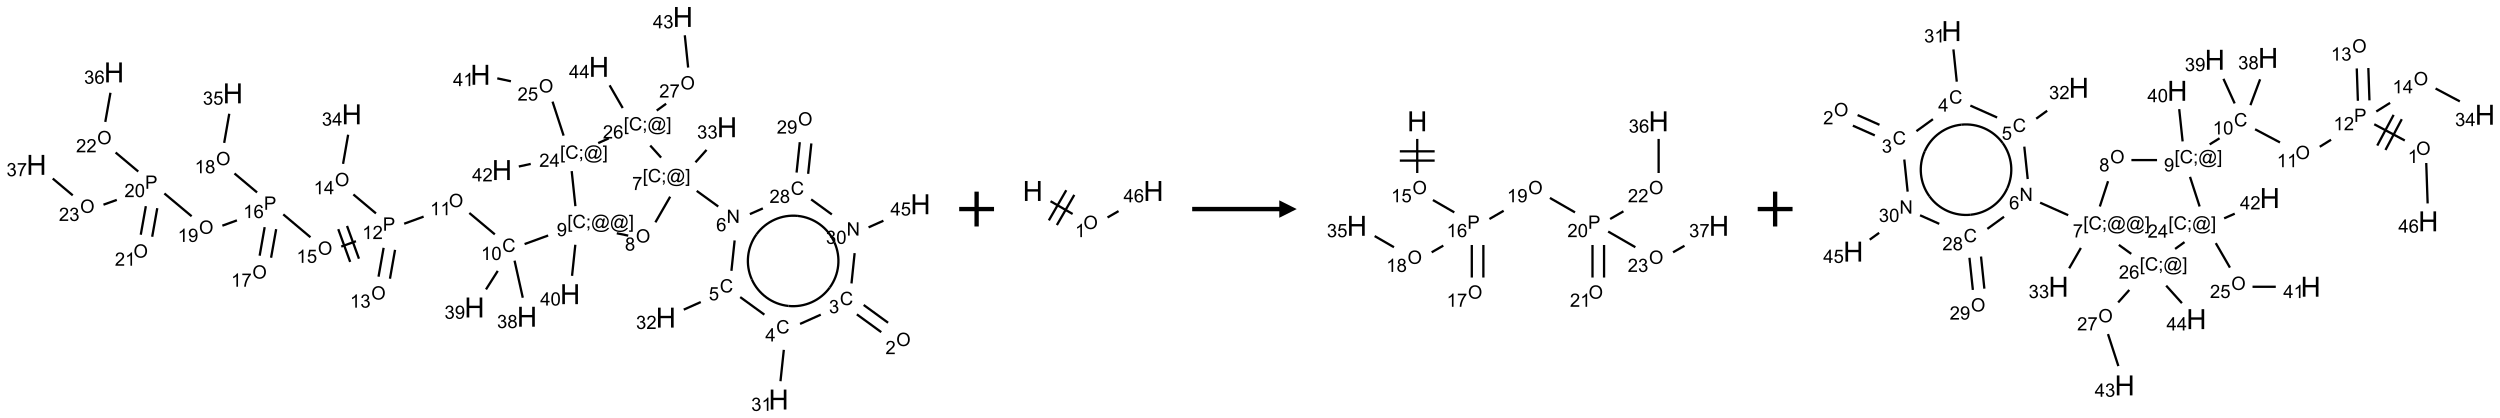 <?xml version="1.0" encoding="UTF-8"?>
<svg xmlns="http://www.w3.org/2000/svg" xmlns:xlink="http://www.w3.org/1999/xlink" width="1435" height="240" viewBox="0 0 1435 240">
<defs>
<g>
<g id="glyph-0-0">
<path d="M 1.332 0 L 1.332 -6.668 L 6.668 -6.668 L 6.668 0 Z M 1.5 -0.168 L 6.5 -0.168 L 6.5 -6.5 L 1.5 -6.5 Z M 1.5 -0.168 "/>
</g>
<g id="glyph-0-1">
<path d="M 0.516 -3.719 C 0.516 -4.984 0.855 -5.977 1.535 -6.695 C 2.215 -7.414 3.094 -7.77 4.172 -7.77 C 4.875 -7.77 5.512 -7.602 6.078 -7.266 C 6.645 -6.93 7.074 -6.461 7.371 -5.855 C 7.668 -5.254 7.816 -4.57 7.816 -3.809 C 7.816 -3.035 7.66 -2.34 7.348 -1.73 C 7.035 -1.117 6.594 -0.656 6.02 -0.34 C 5.449 -0.027 4.828 0.129 4.168 0.129 C 3.449 0.129 2.805 -0.043 2.238 -0.391 C 1.672 -0.738 1.246 -1.211 0.953 -1.812 C 0.66 -2.414 0.516 -3.047 0.516 -3.719 Z M 1.559 -3.703 C 1.559 -2.781 1.805 -2.059 2.301 -1.527 C 2.793 -1 3.414 -0.734 4.16 -0.734 C 4.922 -0.734 5.547 -1 6.039 -1.535 C 6.531 -2.07 6.777 -2.828 6.777 -3.812 C 6.777 -4.434 6.672 -4.977 6.461 -5.441 C 6.25 -5.902 5.945 -6.262 5.539 -6.52 C 5.133 -6.773 4.68 -6.902 4.176 -6.902 C 3.461 -6.902 2.848 -6.656 2.332 -6.164 C 1.816 -5.672 1.559 -4.852 1.559 -3.703 Z M 1.559 -3.703 "/>
</g>
<g id="glyph-0-2">
<path d="M 5.371 -0.902 L 5.371 0 L 0.324 0 C 0.316 -0.227 0.352 -0.441 0.434 -0.652 C 0.562 -0.996 0.766 -1.332 1.051 -1.668 C 1.332 -2 1.742 -2.387 2.277 -2.824 C 3.105 -3.504 3.668 -4.043 3.957 -4.441 C 4.25 -4.84 4.395 -5.215 4.395 -5.566 C 4.395 -5.938 4.262 -6.254 3.996 -6.508 C 3.73 -6.762 3.387 -6.891 2.957 -6.891 C 2.508 -6.891 2.145 -6.754 1.875 -6.484 C 1.605 -6.215 1.469 -5.84 1.465 -5.359 L 0.5 -5.457 C 0.566 -6.176 0.812 -6.727 1.246 -7.102 C 1.676 -7.477 2.254 -7.668 2.98 -7.668 C 3.711 -7.668 4.293 -7.465 4.719 -7.059 C 5.145 -6.652 5.359 -6.148 5.359 -5.547 C 5.359 -5.242 5.297 -4.941 5.172 -4.645 C 5.047 -4.352 4.84 -4.039 4.551 -3.715 C 4.262 -3.387 3.777 -2.938 3.105 -2.371 C 2.543 -1.898 2.18 -1.578 2.02 -1.41 C 1.859 -1.242 1.73 -1.07 1.625 -0.902 Z M 5.371 -0.902 "/>
</g>
<g id="glyph-0-3">
<path d="M 6.27 -2.676 L 7.281 -2.422 C 7.07 -1.594 6.688 -0.961 6.137 -0.523 C 5.586 -0.086 4.914 0.129 4.121 0.129 C 3.297 0.129 2.629 -0.039 2.113 -0.371 C 1.598 -0.707 1.203 -1.191 0.934 -1.828 C 0.664 -2.465 0.531 -3.145 0.531 -3.875 C 0.531 -4.672 0.684 -5.363 0.988 -5.957 C 1.293 -6.547 1.723 -6.996 2.285 -7.305 C 2.844 -7.613 3.461 -7.766 4.137 -7.766 C 4.898 -7.766 5.543 -7.57 6.062 -7.184 C 6.582 -6.793 6.945 -6.246 7.152 -5.543 L 6.156 -5.309 C 5.98 -5.863 5.723 -6.266 5.387 -6.52 C 5.051 -6.773 4.625 -6.902 4.113 -6.902 C 3.527 -6.902 3.039 -6.762 2.645 -6.48 C 2.25 -6.199 1.973 -5.82 1.812 -5.348 C 1.652 -4.871 1.574 -4.383 1.574 -3.879 C 1.574 -3.23 1.668 -2.664 1.855 -2.18 C 2.047 -1.695 2.34 -1.332 2.738 -1.094 C 3.137 -0.855 3.57 -0.734 4.035 -0.734 C 4.602 -0.734 5.082 -0.898 5.473 -1.223 C 5.867 -1.551 6.133 -2.035 6.27 -2.676 Z M 6.27 -2.676 "/>
</g>
<g id="glyph-0-4">
<path d="M 0.449 -2.016 L 1.387 -2.141 C 1.492 -1.609 1.676 -1.227 1.934 -0.992 C 2.191 -0.758 2.508 -0.641 2.879 -0.641 C 3.32 -0.641 3.695 -0.793 3.996 -1.098 C 4.301 -1.402 4.453 -1.781 4.453 -2.234 C 4.453 -2.664 4.312 -3.02 4.031 -3.301 C 3.75 -3.578 3.391 -3.719 2.957 -3.719 C 2.781 -3.719 2.562 -3.684 2.297 -3.613 L 2.402 -4.438 C 2.465 -4.43 2.516 -4.426 2.551 -4.426 C 2.949 -4.426 3.312 -4.531 3.629 -4.738 C 3.949 -4.949 4.109 -5.27 4.109 -5.703 C 4.109 -6.047 3.992 -6.332 3.762 -6.559 C 3.527 -6.785 3.227 -6.895 2.859 -6.895 C 2.496 -6.895 2.191 -6.781 1.949 -6.551 C 1.707 -6.324 1.547 -5.98 1.48 -5.52 L 0.543 -5.688 C 0.656 -6.316 0.918 -6.805 1.324 -7.148 C 1.73 -7.492 2.234 -7.668 2.84 -7.668 C 3.254 -7.668 3.641 -7.578 3.988 -7.398 C 4.34 -7.219 4.609 -6.977 4.793 -6.668 C 4.98 -6.359 5.074 -6.031 5.074 -5.684 C 5.074 -5.352 4.984 -5.051 4.809 -4.781 C 4.629 -4.512 4.367 -4.297 4.02 -4.137 C 4.473 -4.031 4.824 -3.816 5.074 -3.488 C 5.324 -3.16 5.449 -2.75 5.449 -2.254 C 5.449 -1.59 5.203 -1.023 4.719 -0.559 C 4.234 -0.098 3.617 0.137 2.875 0.137 C 2.203 0.137 1.648 -0.062 1.207 -0.465 C 0.762 -0.863 0.512 -1.379 0.449 -2.016 Z M 0.449 -2.016 "/>
</g>
<g id="glyph-0-5">
<path d="M 3.449 0 L 3.449 -1.828 L 0.137 -1.828 L 0.137 -2.688 L 3.621 -7.637 L 4.387 -7.637 L 4.387 -2.688 L 5.418 -2.688 L 5.418 -1.828 L 4.387 -1.828 L 4.387 0 Z M 3.449 -2.688 L 3.449 -6.129 L 1.059 -2.688 Z M 3.449 -2.688 "/>
</g>
<g id="glyph-0-6">
<path d="M 3.973 0 L 3.035 0 L 3.035 -5.973 C 2.809 -5.758 2.516 -5.543 2.148 -5.328 C 1.781 -5.113 1.453 -4.953 1.16 -4.844 L 1.16 -5.75 C 1.684 -5.996 2.145 -6.297 2.535 -6.645 C 2.93 -6.996 3.207 -7.336 3.371 -7.668 L 3.973 -7.668 Z M 3.973 0 "/>
</g>
<g id="glyph-0-7">
<path d="M 0.441 -2 L 1.426 -2.082 C 1.5 -1.605 1.668 -1.242 1.934 -1.004 C 2.199 -0.762 2.52 -0.641 2.895 -0.641 C 3.348 -0.641 3.73 -0.812 4.043 -1.152 C 4.355 -1.492 4.512 -1.941 4.512 -2.504 C 4.512 -3.039 4.359 -3.461 4.059 -3.77 C 3.758 -4.078 3.367 -4.234 2.879 -4.234 C 2.578 -4.234 2.305 -4.164 2.062 -4.027 C 1.82 -3.891 1.629 -3.715 1.488 -3.496 L 0.609 -3.609 L 1.348 -7.531 L 5.145 -7.531 L 5.145 -6.637 L 2.098 -6.637 L 1.688 -4.582 C 2.145 -4.902 2.625 -5.062 3.129 -5.062 C 3.797 -5.062 4.359 -4.832 4.816 -4.371 C 5.277 -3.91 5.504 -3.312 5.504 -2.59 C 5.504 -1.898 5.305 -1.301 4.902 -0.797 C 4.41 -0.18 3.742 0.129 2.895 0.129 C 2.199 0.129 1.633 -0.062 1.195 -0.453 C 0.758 -0.844 0.504 -1.359 0.441 -2 Z M 0.441 -2 "/>
</g>
<g id="glyph-0-8">
<path d="M 0.812 0 L 0.812 -7.637 L 1.848 -7.637 L 5.859 -1.641 L 5.859 -7.637 L 6.828 -7.637 L 6.828 0 L 5.793 0 L 1.781 -6 L 1.781 0 Z M 0.812 0 "/>
</g>
<g id="glyph-0-9">
<path d="M 5.309 -5.766 L 4.375 -5.691 C 4.293 -6.059 4.172 -6.328 4.02 -6.496 C 3.766 -6.762 3.453 -6.895 3.082 -6.895 C 2.785 -6.895 2.523 -6.812 2.297 -6.645 C 2 -6.43 1.77 -6.117 1.598 -5.703 C 1.43 -5.289 1.34 -4.703 1.332 -3.938 C 1.559 -4.281 1.836 -4.535 2.16 -4.703 C 2.488 -4.871 2.828 -4.953 3.188 -4.953 C 3.812 -4.953 4.344 -4.723 4.785 -4.262 C 5.223 -3.801 5.441 -3.207 5.441 -2.48 C 5.441 -2 5.34 -1.555 5.133 -1.145 C 4.926 -0.73 4.641 -0.418 4.281 -0.199 C 3.922 0.02 3.512 0.129 3.051 0.129 C 2.27 0.129 1.633 -0.156 1.141 -0.73 C 0.648 -1.305 0.402 -2.254 0.402 -3.574 C 0.402 -5.051 0.672 -6.121 1.219 -6.793 C 1.695 -7.375 2.336 -7.668 3.141 -7.668 C 3.742 -7.668 4.234 -7.5 4.617 -7.16 C 5 -6.824 5.23 -6.359 5.309 -5.766 Z M 1.48 -2.473 C 1.48 -2.152 1.547 -1.844 1.684 -1.547 C 1.82 -1.25 2.016 -1.027 2.262 -0.871 C 2.508 -0.719 2.766 -0.641 3.035 -0.641 C 3.434 -0.641 3.773 -0.801 4.059 -1.121 C 4.344 -1.441 4.484 -1.875 4.484 -2.422 C 4.484 -2.949 4.344 -3.367 4.062 -3.668 C 3.781 -3.973 3.426 -4.125 3 -4.125 C 2.578 -4.125 2.219 -3.973 1.922 -3.668 C 1.625 -3.363 1.48 -2.969 1.48 -2.473 Z M 1.48 -2.473 "/>
</g>
<g id="glyph-0-10">
<path d="M 0.723 2.121 L 0.723 -7.637 L 2.793 -7.637 L 2.793 -6.859 L 1.66 -6.859 L 1.66 1.344 L 2.793 1.344 L 2.793 2.121 Z M 0.723 2.121 "/>
</g>
<g id="glyph-0-11">
<path d="M 0.949 -4.465 L 0.949 -5.531 L 2.016 -5.531 L 2.016 -4.465 Z M 0.949 0 L 0.949 -1.066 L 2.016 -1.066 L 2.016 0 C 2.016 0.391 1.945 0.711 1.809 0.949 C 1.668 1.191 1.449 1.379 1.145 1.512 L 0.887 1.109 C 1.082 1.023 1.23 0.895 1.324 0.727 C 1.418 0.559 1.469 0.316 1.48 0 Z M 0.949 0 "/>
</g>
<g id="glyph-0-12">
<path d="M 6.047 -0.848 C 5.82 -0.59 5.57 -0.379 5.289 -0.223 C 5.008 -0.062 4.73 0.016 4.449 0.016 C 4.141 0.016 3.84 -0.074 3.547 -0.254 C 3.254 -0.434 3.02 -0.715 2.836 -1.09 C 2.652 -1.465 2.562 -1.875 2.562 -2.324 C 2.562 -2.875 2.703 -3.43 2.988 -3.98 C 3.27 -4.535 3.621 -4.953 4.043 -5.23 C 4.461 -5.508 4.871 -5.645 5.266 -5.645 C 5.566 -5.645 5.855 -5.566 6.129 -5.41 C 6.402 -5.25 6.641 -5.012 6.84 -4.688 L 7.016 -5.496 L 7.949 -5.496 L 7.199 -2 C 7.094 -1.516 7.043 -1.246 7.043 -1.191 C 7.043 -1.098 7.078 -1.02 7.148 -0.949 C 7.219 -0.883 7.305 -0.848 7.406 -0.848 C 7.59 -0.848 7.832 -0.953 8.129 -1.168 C 8.527 -1.445 8.84 -1.816 9.07 -2.285 C 9.301 -2.75 9.418 -3.234 9.418 -3.73 C 9.418 -4.309 9.27 -4.852 8.973 -5.355 C 8.676 -5.859 8.23 -6.262 7.645 -6.562 C 7.055 -6.863 6.406 -7.016 5.691 -7.016 C 4.879 -7.016 4.137 -6.824 3.465 -6.445 C 2.793 -6.066 2.273 -5.52 1.902 -4.809 C 1.535 -4.098 1.348 -3.34 1.348 -2.527 C 1.348 -1.676 1.535 -0.941 1.902 -0.328 C 2.273 0.285 2.809 0.742 3.508 1.035 C 4.207 1.328 4.984 1.473 5.832 1.473 C 6.742 1.473 7.504 1.32 8.121 1.016 C 8.734 0.711 9.195 0.34 9.5 -0.098 L 10.441 -0.098 C 10.266 0.266 9.961 0.637 9.531 1.016 C 9.102 1.395 8.59 1.695 7.996 1.914 C 7.402 2.133 6.688 2.246 5.848 2.246 C 5.078 2.246 4.367 2.145 3.715 1.949 C 3.066 1.75 2.512 1.453 2.051 1.055 C 1.594 0.656 1.25 0.199 1.016 -0.316 C 0.723 -0.973 0.578 -1.684 0.578 -2.441 C 0.578 -3.289 0.75 -4.098 1.098 -4.863 C 1.523 -5.805 2.125 -6.527 2.902 -7.027 C 3.684 -7.527 4.629 -7.777 5.738 -7.777 C 6.602 -7.777 7.375 -7.602 8.059 -7.246 C 8.746 -6.895 9.285 -6.371 9.684 -5.672 C 10.02 -5.07 10.188 -4.418 10.188 -3.715 C 10.188 -2.707 9.832 -1.812 9.125 -1.031 C 8.492 -0.328 7.801 0.02 7.051 0.02 C 6.812 0.02 6.617 -0.016 6.473 -0.09 C 6.324 -0.16 6.215 -0.266 6.145 -0.402 C 6.102 -0.488 6.066 -0.637 6.047 -0.848 Z M 3.527 -2.262 C 3.527 -1.785 3.641 -1.414 3.863 -1.152 C 4.09 -0.887 4.348 -0.754 4.641 -0.754 C 4.836 -0.754 5.039 -0.812 5.254 -0.93 C 5.469 -1.047 5.676 -1.219 5.871 -1.449 C 6.066 -1.676 6.23 -1.969 6.355 -2.32 C 6.48 -2.672 6.543 -3.027 6.543 -3.379 C 6.543 -3.852 6.426 -4.219 6.191 -4.48 C 5.957 -4.738 5.672 -4.871 5.332 -4.871 C 5.109 -4.871 4.902 -4.812 4.707 -4.699 C 4.512 -4.586 4.32 -4.406 4.137 -4.156 C 3.953 -3.906 3.805 -3.602 3.691 -3.246 C 3.582 -2.887 3.527 -2.559 3.527 -2.262 Z M 3.527 -2.262 "/>
</g>
<g id="glyph-0-13">
<path d="M 2.27 2.121 L 0.203 2.121 L 0.203 1.344 L 1.332 1.344 L 1.332 -6.859 L 0.203 -6.859 L 0.203 -7.637 L 2.27 -7.637 Z M 2.27 2.121 "/>
</g>
<g id="glyph-0-14">
<path d="M 0.504 -6.637 L 0.504 -7.535 L 5.449 -7.535 L 5.449 -6.809 C 4.961 -6.289 4.48 -5.602 4.004 -4.746 C 3.527 -3.887 3.156 -3.004 2.895 -2.098 C 2.707 -1.461 2.59 -0.762 2.535 0 L 1.574 0 C 1.582 -0.602 1.703 -1.328 1.926 -2.176 C 2.152 -3.027 2.477 -3.848 2.898 -4.637 C 3.32 -5.426 3.77 -6.094 4.246 -6.637 Z M 0.504 -6.637 "/>
</g>
<g id="glyph-0-15">
<path d="M 1.887 -4.141 C 1.496 -4.281 1.207 -4.484 1.02 -4.75 C 0.832 -5.016 0.738 -5.328 0.738 -5.699 C 0.738 -6.254 0.938 -6.719 1.34 -7.098 C 1.738 -7.477 2.27 -7.668 2.934 -7.668 C 3.598 -7.668 4.137 -7.473 4.543 -7.086 C 4.949 -6.699 5.152 -6.227 5.152 -5.672 C 5.152 -5.316 5.059 -5.008 4.871 -4.746 C 4.688 -4.484 4.406 -4.281 4.027 -4.141 C 4.496 -3.988 4.852 -3.742 5.098 -3.402 C 5.34 -3.062 5.465 -2.656 5.465 -2.184 C 5.465 -1.531 5.234 -0.98 4.77 -0.535 C 4.309 -0.09 3.703 0.129 2.949 0.129 C 2.195 0.129 1.586 -0.094 1.125 -0.539 C 0.664 -0.984 0.434 -1.543 0.434 -2.207 C 0.434 -2.703 0.559 -3.121 0.809 -3.457 C 1.062 -3.793 1.422 -4.02 1.887 -4.141 Z M 1.699 -5.73 C 1.699 -5.367 1.812 -5.074 2.047 -4.844 C 2.281 -4.613 2.582 -4.5 2.953 -4.5 C 3.312 -4.5 3.609 -4.613 3.84 -4.84 C 4.07 -5.066 4.188 -5.348 4.188 -5.676 C 4.188 -6.02 4.07 -6.309 3.832 -6.543 C 3.594 -6.777 3.297 -6.895 2.941 -6.895 C 2.586 -6.895 2.289 -6.781 2.051 -6.551 C 1.816 -6.324 1.699 -6.047 1.699 -5.73 Z M 1.395 -2.203 C 1.395 -1.938 1.461 -1.676 1.586 -1.426 C 1.711 -1.176 1.902 -0.984 2.152 -0.848 C 2.402 -0.711 2.672 -0.641 2.957 -0.641 C 3.406 -0.641 3.777 -0.785 4.066 -1.074 C 4.359 -1.363 4.504 -1.727 4.504 -2.172 C 4.504 -2.625 4.355 -2.996 4.055 -3.293 C 3.754 -3.586 3.379 -3.734 2.926 -3.734 C 2.484 -3.734 2.121 -3.59 1.832 -3.297 C 1.543 -3.004 1.395 -2.641 1.395 -2.203 Z M 1.395 -2.203 "/>
</g>
<g id="glyph-0-16">
<path d="M 0.582 -1.766 L 1.484 -1.848 C 1.562 -1.426 1.707 -1.117 1.922 -0.926 C 2.137 -0.734 2.414 -0.641 2.75 -0.641 C 3.039 -0.641 3.289 -0.707 3.508 -0.84 C 3.727 -0.973 3.902 -1.148 4.043 -1.367 C 4.18 -1.586 4.297 -1.887 4.391 -2.262 C 4.484 -2.637 4.531 -3.016 4.531 -3.406 C 4.531 -3.449 4.531 -3.512 4.527 -3.594 C 4.34 -3.297 4.082 -3.055 3.758 -2.867 C 3.434 -2.68 3.082 -2.59 2.703 -2.59 C 2.07 -2.59 1.535 -2.816 1.098 -3.277 C 0.66 -3.734 0.441 -4.34 0.441 -5.09 C 0.441 -5.863 0.672 -6.484 1.129 -6.957 C 1.586 -7.43 2.156 -7.668 2.844 -7.668 C 3.34 -7.668 3.793 -7.531 4.207 -7.266 C 4.617 -7 4.93 -6.617 5.145 -6.121 C 5.355 -5.629 5.465 -4.91 5.465 -3.973 C 5.465 -2.996 5.359 -2.223 5.145 -1.645 C 4.934 -1.066 4.617 -0.625 4.199 -0.324 C 3.781 -0.02 3.293 0.129 2.73 0.129 C 2.133 0.129 1.645 -0.035 1.266 -0.367 C 0.887 -0.699 0.66 -1.164 0.582 -1.766 Z M 4.422 -5.137 C 4.422 -5.676 4.277 -6.102 3.992 -6.418 C 3.707 -6.734 3.359 -6.891 2.957 -6.891 C 2.543 -6.891 2.18 -6.719 1.871 -6.379 C 1.562 -6.039 1.406 -5.598 1.406 -5.059 C 1.406 -4.57 1.555 -4.176 1.848 -3.871 C 2.141 -3.566 2.5 -3.418 2.934 -3.418 C 3.367 -3.418 3.723 -3.57 4.004 -3.871 C 4.281 -4.176 4.422 -4.598 4.422 -5.137 Z M 4.422 -5.137 "/>
</g>
<g id="glyph-0-17">
<path d="M 0.441 -3.766 C 0.441 -4.668 0.535 -5.395 0.723 -5.945 C 0.906 -6.496 1.184 -6.922 1.551 -7.219 C 1.918 -7.516 2.375 -7.668 2.934 -7.668 C 3.344 -7.668 3.703 -7.586 4.012 -7.418 C 4.32 -7.254 4.574 -7.016 4.777 -6.707 C 4.977 -6.395 5.137 -6.016 5.25 -5.57 C 5.363 -5.125 5.422 -4.523 5.422 -3.766 C 5.422 -2.871 5.328 -2.148 5.145 -1.598 C 4.961 -1.047 4.688 -0.621 4.32 -0.32 C 3.953 -0.02 3.492 0.129 2.934 0.129 C 2.195 0.129 1.617 -0.133 1.199 -0.66 C 0.695 -1.297 0.441 -2.332 0.441 -3.766 Z M 1.406 -3.766 C 1.406 -2.512 1.555 -1.68 1.848 -1.262 C 2.141 -0.848 2.5 -0.641 2.934 -0.641 C 3.363 -0.641 3.727 -0.848 4.02 -1.266 C 4.312 -1.684 4.457 -2.516 4.457 -3.766 C 4.457 -5.023 4.312 -5.859 4.02 -6.27 C 3.727 -6.684 3.359 -6.891 2.922 -6.891 C 2.492 -6.891 2.148 -6.707 1.891 -6.344 C 1.566 -5.879 1.406 -5.02 1.406 -3.766 Z M 1.406 -3.766 "/>
</g>
<g id="glyph-0-18">
<path d="M 0.824 0 L 0.824 -7.637 L 3.703 -7.637 C 4.211 -7.637 4.598 -7.609 4.863 -7.562 C 5.238 -7.5 5.555 -7.383 5.809 -7.207 C 6.062 -7.031 6.266 -6.785 6.418 -6.469 C 6.574 -6.152 6.652 -5.805 6.652 -5.426 C 6.652 -4.777 6.445 -4.227 6.031 -3.777 C 5.617 -3.328 4.871 -3.105 3.793 -3.105 L 1.832 -3.105 L 1.832 0 Z M 1.832 -4.004 L 3.809 -4.004 C 4.461 -4.004 4.922 -4.125 5.199 -4.371 C 5.473 -4.613 5.609 -4.953 5.609 -5.395 C 5.609 -5.715 5.527 -5.988 5.367 -6.215 C 5.207 -6.441 4.992 -6.594 4.73 -6.668 C 4.559 -6.711 4.246 -6.734 3.785 -6.734 L 1.832 -6.734 Z M 1.832 -4.004 "/>
</g>
<g id="glyph-1-0">
<path d="M 2 0 L 2 -10 L 10 -10 L 10 0 Z M 2.25 -0.25 L 9.75 -0.25 L 9.75 -9.75 L 2.25 -9.75 Z M 2.25 -0.25 "/>
</g>
<g id="glyph-1-1">
<path d="M 1.281 0 L 1.281 -11.453 L 2.797 -11.453 L 2.797 -6.75 L 8.75 -6.75 L 8.75 -11.453 L 10.266 -11.453 L 10.266 0 L 8.75 0 L 8.75 -5.398 L 2.797 -5.398 L 2.797 0 Z M 1.281 0 "/>
</g>
</g>
</defs>
<path fill="none" stroke-width="0.033" stroke-linecap="butt" stroke-linejoin="miter" stroke="rgb(0%, 0%, 0%)" stroke-opacity="1" stroke-miterlimit="10" d="M 12.221 4.388 L 11.871 4.133 " transform="matrix(40, 0, 0, 40, 20.916, 9.734)"/>
<path fill="none" stroke-width="0.033" stroke-linecap="butt" stroke-linejoin="miter" stroke="rgb(0%, 0%, 0%)" stroke-opacity="1" stroke-miterlimit="10" d="M 12.123 4.523 L 11.773 4.268 " transform="matrix(40, 0, 0, 40, 20.916, 9.734)"/>
<path fill="none" stroke-width="0.033" stroke-linecap="butt" stroke-linejoin="miter" stroke="rgb(0%, 0%, 0%)" stroke-opacity="1" stroke-miterlimit="10" d="M 11.255 4.272 L 10.958 4.405 " transform="matrix(40, 0, 0, 40, 20.916, 9.734)"/>
<path fill="none" stroke-width="0.033" stroke-linecap="butt" stroke-linejoin="miter" stroke="rgb(0%, 0%, 0%)" stroke-opacity="1" stroke-miterlimit="10" d="M 10.725 4.777 L 10.677 5.227 " transform="matrix(40, 0, 0, 40, 20.916, 9.734)"/>
<path fill="none" stroke-width="0.033" stroke-linecap="butt" stroke-linejoin="miter" stroke="rgb(0%, 0%, 0%)" stroke-opacity="1" stroke-miterlimit="10" d="M 10.446 4.272 L 10.099 4.02 " transform="matrix(40, 0, 0, 40, 20.916, 9.734)"/>
<path fill="none" stroke-width="0.033" stroke-linecap="butt" stroke-linejoin="miter" stroke="rgb(0%, 0%, 0%)" stroke-opacity="1" stroke-miterlimit="10" d="M 9.533 4.091 L 9.289 4.2 " transform="matrix(40, 0, 0, 40, 20.916, 9.734)"/>
<path fill="none" stroke-width="0.033" stroke-linecap="butt" stroke-linejoin="miter" stroke="rgb(0%, 0%, 0%)" stroke-opacity="1" stroke-miterlimit="10" d="M 9.973 3.643 L 10.019 3.207 " transform="matrix(40, 0, 0, 40, 20.916, 9.734)"/>
<path fill="none" stroke-width="0.033" stroke-linecap="butt" stroke-linejoin="miter" stroke="rgb(0%, 0%, 0%)" stroke-opacity="1" stroke-miterlimit="10" d="M 9.784 2.72 L 9.475 2.496 " transform="matrix(40, 0, 0, 40, 20.916, 9.734)"/>
<path fill="none" stroke-width="0.033" stroke-linecap="butt" stroke-linejoin="miter" stroke="rgb(0%, 0%, 0%)" stroke-opacity="1" stroke-miterlimit="10" d="M 9.457 2.086 L 9.616 1.908 " transform="matrix(40, 0, 0, 40, 20.916, 9.734)"/>
<path fill="none" stroke-width="0.033" stroke-linecap="butt" stroke-linejoin="miter" stroke="rgb(0%, 0%, 0%)" stroke-opacity="1" stroke-miterlimit="10" d="M 9.094 2.579 L 8.882 2.947 " transform="matrix(40, 0, 0, 40, 20.916, 9.734)"/>
<path fill="none" stroke-width="0.033" stroke-linecap="butt" stroke-linejoin="miter" stroke="rgb(0%, 0%, 0%)" stroke-opacity="1" stroke-miterlimit="10" d="M 8.492 3.138 L 8.328 3.104 " transform="matrix(40, 0, 0, 40, 20.916, 9.734)"/>
<path fill="none" stroke-width="0.033" stroke-linecap="butt" stroke-linejoin="miter" stroke="rgb(0%, 0%, 0%)" stroke-opacity="1" stroke-miterlimit="10" d="M 7.343 3.136 L 7.005 3.259 " transform="matrix(40, 0, 0, 40, 20.916, 9.734)"/>
<path fill="none" stroke-width="0.033" stroke-linecap="butt" stroke-linejoin="miter" stroke="rgb(0%, 0%, 0%)" stroke-opacity="1" stroke-miterlimit="10" d="M 6.578 3.12 L 6.212 2.813 " transform="matrix(40, 0, 0, 40, 20.916, 9.734)"/>
<path fill="none" stroke-width="0.033" stroke-linecap="butt" stroke-linejoin="miter" stroke="rgb(0%, 0%, 0%)" stroke-opacity="1" stroke-miterlimit="10" d="M 5.556 2.865 L 5.277 2.967 " transform="matrix(40, 0, 0, 40, 20.916, 9.734)"/>
<path fill="none" stroke-width="0.033" stroke-linecap="butt" stroke-linejoin="miter" stroke="rgb(0%, 0%, 0%)" stroke-opacity="1" stroke-miterlimit="10" d="M 4.982 3.313 L 4.909 3.727 " transform="matrix(40, 0, 0, 40, 20.916, 9.734)"/>
<path fill="none" stroke-width="0.033" stroke-linecap="butt" stroke-linejoin="miter" stroke="rgb(0%, 0%, 0%)" stroke-opacity="1" stroke-miterlimit="10" d="M 5.146 3.342 L 5.073 3.756 " transform="matrix(40, 0, 0, 40, 20.916, 9.734)"/>
<path fill="none" stroke-width="0.033" stroke-linecap="butt" stroke-linejoin="miter" stroke="rgb(0%, 0%, 0%)" stroke-opacity="1" stroke-miterlimit="10" d="M 4.872 2.819 L 4.548 2.547 " transform="matrix(40, 0, 0, 40, 20.916, 9.734)"/>
<path fill="none" stroke-width="0.033" stroke-linecap="butt" stroke-linejoin="miter" stroke="rgb(0%, 0%, 0%)" stroke-opacity="1" stroke-miterlimit="10" d="M 4.4 2.108 L 4.473 1.69 " transform="matrix(40, 0, 0, 40, 20.916, 9.734)"/>
<path fill="none" stroke-width="0.033" stroke-linecap="butt" stroke-linejoin="miter" stroke="rgb(0%, 0%, 0%)" stroke-opacity="1" stroke-miterlimit="10" d="M 4.585 3.218 L 4.374 3.295 " transform="matrix(40, 0, 0, 40, 20.916, 9.734)"/>
<path fill="none" stroke-width="0.033" stroke-linecap="butt" stroke-linejoin="miter" stroke="rgb(0%, 0%, 0%)" stroke-opacity="1" stroke-miterlimit="10" d="M 4.331 3.045 L 4.502 3.515 " transform="matrix(40, 0, 0, 40, 20.916, 9.734)"/>
<path fill="none" stroke-width="0.033" stroke-linecap="butt" stroke-linejoin="miter" stroke="rgb(0%, 0%, 0%)" stroke-opacity="1" stroke-miterlimit="10" d="M 4.457 2.999 L 4.628 3.469 " transform="matrix(40, 0, 0, 40, 20.916, 9.734)"/>
<path fill="none" stroke-width="0.033" stroke-linecap="butt" stroke-linejoin="miter" stroke="rgb(0%, 0%, 0%)" stroke-opacity="1" stroke-miterlimit="10" d="M 3.932 3.161 L 3.542 2.833 " transform="matrix(40, 0, 0, 40, 20.916, 9.734)"/>
<path fill="none" stroke-width="0.033" stroke-linecap="butt" stroke-linejoin="miter" stroke="rgb(0%, 0%, 0%)" stroke-opacity="1" stroke-miterlimit="10" d="M 3.275 3.016 L 3.203 3.426 " transform="matrix(40, 0, 0, 40, 20.916, 9.734)"/>
<path fill="none" stroke-width="0.033" stroke-linecap="butt" stroke-linejoin="miter" stroke="rgb(0%, 0%, 0%)" stroke-opacity="1" stroke-miterlimit="10" d="M 3.44 3.045 L 3.367 3.455 " transform="matrix(40, 0, 0, 40, 20.916, 9.734)"/>
<path fill="none" stroke-width="0.033" stroke-linecap="butt" stroke-linejoin="miter" stroke="rgb(0%, 0%, 0%)" stroke-opacity="1" stroke-miterlimit="10" d="M 3.166 2.518 L 2.842 2.246 " transform="matrix(40, 0, 0, 40, 20.916, 9.734)"/>
<path fill="none" stroke-width="0.033" stroke-linecap="butt" stroke-linejoin="miter" stroke="rgb(0%, 0%, 0%)" stroke-opacity="1" stroke-miterlimit="10" d="M 2.694 1.807 L 2.767 1.389 " transform="matrix(40, 0, 0, 40, 20.916, 9.734)"/>
<path fill="none" stroke-width="0.033" stroke-linecap="butt" stroke-linejoin="miter" stroke="rgb(0%, 0%, 0%)" stroke-opacity="1" stroke-miterlimit="10" d="M 2.877 2.919 L 2.668 2.995 " transform="matrix(40, 0, 0, 40, 20.916, 9.734)"/>
<path fill="none" stroke-width="0.033" stroke-linecap="butt" stroke-linejoin="miter" stroke="rgb(0%, 0%, 0%)" stroke-opacity="1" stroke-miterlimit="10" d="M 2.227 2.86 L 1.836 2.533 " transform="matrix(40, 0, 0, 40, 20.916, 9.734)"/>
<path fill="none" stroke-width="0.033" stroke-linecap="butt" stroke-linejoin="miter" stroke="rgb(0%, 0%, 0%)" stroke-opacity="1" stroke-miterlimit="10" d="M 1.57 2.715 L 1.497 3.125 " transform="matrix(40, 0, 0, 40, 20.916, 9.734)"/>
<path fill="none" stroke-width="0.033" stroke-linecap="butt" stroke-linejoin="miter" stroke="rgb(0%, 0%, 0%)" stroke-opacity="1" stroke-miterlimit="10" d="M 1.734 2.744 L 1.661 3.154 " transform="matrix(40, 0, 0, 40, 20.916, 9.734)"/>
<path fill="none" stroke-width="0.033" stroke-linecap="butt" stroke-linejoin="miter" stroke="rgb(0%, 0%, 0%)" stroke-opacity="1" stroke-miterlimit="10" d="M 1.461 2.218 L 1.136 1.945 " transform="matrix(40, 0, 0, 40, 20.916, 9.734)"/>
<path fill="none" stroke-width="0.033" stroke-linecap="butt" stroke-linejoin="miter" stroke="rgb(0%, 0%, 0%)" stroke-opacity="1" stroke-miterlimit="10" d="M 0.988 1.506 L 1.062 1.088 " transform="matrix(40, 0, 0, 40, 20.916, 9.734)"/>
<path fill="none" stroke-width="0.033" stroke-linecap="butt" stroke-linejoin="miter" stroke="rgb(0%, 0%, 0%)" stroke-opacity="1" stroke-miterlimit="10" d="M 1.153 2.625 L 0.962 2.694 " transform="matrix(40, 0, 0, 40, 20.916, 9.734)"/>
<path fill="none" stroke-width="0.033" stroke-linecap="butt" stroke-linejoin="miter" stroke="rgb(0%, 0%, 0%)" stroke-opacity="1" stroke-miterlimit="10" d="M 0.521 2.56 L 0.234 2.319 " transform="matrix(40, 0, 0, 40, 20.916, 9.734)"/>
<path fill="none" stroke-width="0.033" stroke-linecap="butt" stroke-linejoin="miter" stroke="rgb(0%, 0%, 0%)" stroke-opacity="1" stroke-miterlimit="10" d="M 6.861 3.497 L 6.979 4.029 " transform="matrix(40, 0, 0, 40, 20.916, 9.734)"/>
<path fill="none" stroke-width="0.033" stroke-linecap="butt" stroke-linejoin="miter" stroke="rgb(0%, 0%, 0%)" stroke-opacity="1" stroke-miterlimit="10" d="M 6.62 3.644 L 6.451 3.91 " transform="matrix(40, 0, 0, 40, 20.916, 9.734)"/>
<path fill="none" stroke-width="0.033" stroke-linecap="butt" stroke-linejoin="miter" stroke="rgb(0%, 0%, 0%)" stroke-opacity="1" stroke-miterlimit="10" d="M 7.733 3.269 L 7.686 3.715 " transform="matrix(40, 0, 0, 40, 20.916, 9.734)"/>
<path fill="none" stroke-width="0.033" stroke-linecap="butt" stroke-linejoin="miter" stroke="rgb(0%, 0%, 0%)" stroke-opacity="1" stroke-miterlimit="10" d="M 7.734 2.715 L 7.681 2.212 " transform="matrix(40, 0, 0, 40, 20.916, 9.734)"/>
<path fill="none" stroke-width="0.033" stroke-linecap="butt" stroke-linejoin="miter" stroke="rgb(0%, 0%, 0%)" stroke-opacity="1" stroke-miterlimit="10" d="M 7.565 1.703 L 7.406 1.215 " transform="matrix(40, 0, 0, 40, 20.916, 9.734)"/>
<path fill="none" stroke-width="0.033" stroke-linecap="butt" stroke-linejoin="miter" stroke="rgb(0%, 0%, 0%)" stroke-opacity="1" stroke-miterlimit="10" d="M 6.809 0.923 L 6.613 0.881 " transform="matrix(40, 0, 0, 40, 20.916, 9.734)"/>
<path fill="none" stroke-width="0.033" stroke-linecap="butt" stroke-linejoin="miter" stroke="rgb(0%, 0%, 0%)" stroke-opacity="1" stroke-miterlimit="10" d="M 7.093 2.109 L 6.922 2.146 " transform="matrix(40, 0, 0, 40, 20.916, 9.734)"/>
<path fill="none" stroke-width="0.033" stroke-linecap="butt" stroke-linejoin="miter" stroke="rgb(0%, 0%, 0%)" stroke-opacity="1" stroke-miterlimit="10" d="M 8.061 1.81 L 8.213 1.742 " transform="matrix(40, 0, 0, 40, 20.916, 9.734)"/>
<path fill="none" stroke-width="0.033" stroke-linecap="butt" stroke-linejoin="miter" stroke="rgb(0%, 0%, 0%)" stroke-opacity="1" stroke-miterlimit="10" d="M 8.808 1.845 L 8.964 2.018 " transform="matrix(40, 0, 0, 40, 20.916, 9.734)"/>
<path fill="none" stroke-width="0.033" stroke-linecap="butt" stroke-linejoin="miter" stroke="rgb(0%, 0%, 0%)" stroke-opacity="1" stroke-miterlimit="10" d="M 8.901 1.343 L 9.036 1.245 " transform="matrix(40, 0, 0, 40, 20.916, 9.734)"/>
<path fill="none" stroke-width="0.033" stroke-linecap="butt" stroke-linejoin="miter" stroke="rgb(0%, 0%, 0%)" stroke-opacity="1" stroke-miterlimit="10" d="M 9.352 0.726 L 9.304 0.263 " transform="matrix(40, 0, 0, 40, 20.916, 9.734)"/>
<path fill="none" stroke-width="0.033" stroke-linecap="butt" stroke-linejoin="miter" stroke="rgb(0%, 0%, 0%)" stroke-opacity="1" stroke-miterlimit="10" d="M 8.413 1.307 L 8.225 0.981 " transform="matrix(40, 0, 0, 40, 20.916, 9.734)"/>
<path fill="none" stroke-width="0.033" stroke-linecap="butt" stroke-linejoin="miter" stroke="rgb(0%, 0%, 0%)" stroke-opacity="1" stroke-miterlimit="10" d="M 10.238 2.829 L 10.424 2.747 " transform="matrix(40, 0, 0, 40, 20.916, 9.734)"/>
<path fill="none" stroke-width="0.033" stroke-linecap="butt" stroke-linejoin="miter" stroke="rgb(0%, 0%, 0%)" stroke-opacity="1" stroke-miterlimit="10" d="M 11.074 2.251 L 11.12 1.815 " transform="matrix(40, 0, 0, 40, 20.916, 9.734)"/>
<path fill="none" stroke-width="0.033" stroke-linecap="butt" stroke-linejoin="miter" stroke="rgb(0%, 0%, 0%)" stroke-opacity="1" stroke-miterlimit="10" d="M 10.908 2.233 L 10.954 1.797 " transform="matrix(40, 0, 0, 40, 20.916, 9.734)"/>
<path fill="none" stroke-width="0.033" stroke-linecap="butt" stroke-linejoin="miter" stroke="rgb(0%, 0%, 0%)" stroke-opacity="1" stroke-miterlimit="10" d="M 11.117 2.618 L 11.414 2.834 " transform="matrix(40, 0, 0, 40, 20.916, 9.734)"/>
<path fill="none" stroke-width="0.033" stroke-linecap="butt" stroke-linejoin="miter" stroke="rgb(0%, 0%, 0%)" stroke-opacity="1" stroke-miterlimit="10" d="M 11.741 3.389 L 11.696 3.824 " transform="matrix(40, 0, 0, 40, 20.916, 9.734)"/>
<path fill="none" stroke-width="0.033" stroke-linecap="butt" stroke-linejoin="miter" stroke="rgb(0%, 0%, 0%)" stroke-opacity="1" stroke-miterlimit="10" d="M 11.941 3.019 L 12.154 2.924 " transform="matrix(40, 0, 0, 40, 20.916, 9.734)"/>
<path fill="none" stroke-width="0.033" stroke-linecap="butt" stroke-linejoin="miter" stroke="rgb(0%, 0%, 0%)" stroke-opacity="1" stroke-miterlimit="10" d="M 11.384 3.883 C 11.248 4.071 11.022 4.171 10.791 4.147 " transform="matrix(40, 0, 0, 40, 20.916, 9.734)"/>
<path fill="none" stroke-width="0.033" stroke-linecap="butt" stroke-linejoin="miter" stroke="rgb(0%, 0%, 0%)" stroke-opacity="1" stroke-miterlimit="10" d="M 11.452 3.237 C 11.547 3.449 11.521 3.695 11.384 3.883 " transform="matrix(40, 0, 0, 40, 20.916, 9.734)"/>
<path fill="none" stroke-width="0.033" stroke-linecap="butt" stroke-linejoin="miter" stroke="rgb(0%, 0%, 0%)" stroke-opacity="1" stroke-miterlimit="10" d="M 10.927 2.855 C 11.157 2.879 11.358 3.025 11.452 3.237 " transform="matrix(40, 0, 0, 40, 20.916, 9.734)"/>
<path fill="none" stroke-width="0.033" stroke-linecap="butt" stroke-linejoin="miter" stroke="rgb(0%, 0%, 0%)" stroke-opacity="1" stroke-miterlimit="10" d="M 10.333 3.119 C 10.47 2.932 10.696 2.831 10.927 2.855 " transform="matrix(40, 0, 0, 40, 20.916, 9.734)"/>
<path fill="none" stroke-width="0.033" stroke-linecap="butt" stroke-linejoin="miter" stroke="rgb(0%, 0%, 0%)" stroke-opacity="1" stroke-miterlimit="10" d="M 10.265 3.765 C 10.171 3.553 10.197 3.307 10.333 3.119 " transform="matrix(40, 0, 0, 40, 20.916, 9.734)"/>
<path fill="none" stroke-width="0.033" stroke-linecap="butt" stroke-linejoin="miter" stroke="rgb(0%, 0%, 0%)" stroke-opacity="1" stroke-miterlimit="10" d="M 10.791 4.147 C 10.56 4.123 10.36 3.977 10.265 3.765 " transform="matrix(40, 0, 0, 40, 20.916, 9.734)"/>
<g fill="rgb(0%, 0%, 0%)" fill-opacity="1">
<use xlink:href="#glyph-0-1" x="514.414" y="198.648"/>
</g>
<g fill="rgb(0%, 0%, 0%)" fill-opacity="1">
<use xlink:href="#glyph-0-2" x="508.227" y="203.277"/>
</g>
<g fill="rgb(0%, 0%, 0%)" fill-opacity="1">
<use xlink:href="#glyph-0-3" x="482.035" y="175.133"/>
</g>
<g fill="rgb(0%, 0%, 0%)" fill-opacity="1">
<use xlink:href="#glyph-0-4" x="475.785" y="179.766"/>
</g>
<g fill="rgb(0%, 0%, 0%)" fill-opacity="1">
<use xlink:href="#glyph-0-3" x="445.496" y="191.402"/>
</g>
<g fill="rgb(0%, 0%, 0%)" fill-opacity="1">
<use xlink:href="#glyph-0-5" x="439.273" y="196.004"/>
</g>
<g fill="rgb(0%, 0%, 0%)" fill-opacity="1">
<use xlink:href="#glyph-1-1" x="441.133" y="235.066"/>
</g>
<g fill="rgb(0%, 0%, 0%)" fill-opacity="1">
<use xlink:href="#glyph-0-4" x="431.176" y="235.855"/>
<use xlink:href="#glyph-0-6" x="437.108" y="235.855"/>
</g>
<g fill="rgb(0%, 0%, 0%)" fill-opacity="1">
<use xlink:href="#glyph-0-3" x="413.133" y="167.891"/>
</g>
<g fill="rgb(0%, 0%, 0%)" fill-opacity="1">
<use xlink:href="#glyph-0-7" x="406.824" y="172.395"/>
</g>
<g fill="rgb(0%, 0%, 0%)" fill-opacity="1">
<use xlink:href="#glyph-1-1" x="376.414" y="188.043"/>
</g>
<g fill="rgb(0%, 0%, 0%)" fill-opacity="1">
<use xlink:href="#glyph-0-4" x="365.059" y="188.836"/>
<use xlink:href="#glyph-0-2" x="370.991" y="188.836"/>
</g>
<g fill="rgb(0%, 0%, 0%)" fill-opacity="1">
<use xlink:href="#glyph-0-8" x="417.035" y="127.977"/>
</g>
<g fill="rgb(0%, 0%, 0%)" fill-opacity="1">
<use xlink:href="#glyph-0-9" x="411.07" y="132.746"/>
</g>
<g fill="rgb(0%, 0%, 0%)" fill-opacity="1">
<use xlink:href="#glyph-0-10" x="368.879" y="104.605"/>
<use xlink:href="#glyph-0-3" x="371.842" y="104.605"/>
<use xlink:href="#glyph-0-11" x="379.546" y="104.605"/>
<use xlink:href="#glyph-0-12" x="382.509" y="104.605"/>
<use xlink:href="#glyph-0-13" x="393.337" y="104.605"/>
</g>
<g fill="rgb(0%, 0%, 0%)" fill-opacity="1">
<use xlink:href="#glyph-0-14" x="362.82" y="109.105"/>
</g>
<g fill="rgb(0%, 0%, 0%)" fill-opacity="1">
<use xlink:href="#glyph-1-1" x="411.539" y="78.754"/>
</g>
<g fill="rgb(0%, 0%, 0%)" fill-opacity="1">
<use xlink:href="#glyph-0-4" x="400.105" y="79.547"/>
<use xlink:href="#glyph-0-4" x="406.038" y="79.547"/>
</g>
<g fill="rgb(0%, 0%, 0%)" fill-opacity="1">
<use xlink:href="#glyph-0-1" x="364.969" y="139.242"/>
</g>
<g fill="rgb(0%, 0%, 0%)" fill-opacity="1">
<use xlink:href="#glyph-0-15" x="358.688" y="143.875"/>
</g>
<g fill="rgb(0%, 0%, 0%)" fill-opacity="1">
<use xlink:href="#glyph-0-10" x="325.633" y="130.93"/>
<use xlink:href="#glyph-0-3" x="328.596" y="130.93"/>
<use xlink:href="#glyph-0-11" x="336.299" y="130.93"/>
<use xlink:href="#glyph-0-12" x="339.263" y="130.93"/>
<use xlink:href="#glyph-0-12" x="350.091" y="130.93"/>
<use xlink:href="#glyph-0-13" x="360.919" y="130.93"/>
</g>
<g fill="rgb(0%, 0%, 0%)" fill-opacity="1">
<use xlink:href="#glyph-0-16" x="319.562" y="135.559"/>
</g>
<g fill="rgb(0%, 0%, 0%)" fill-opacity="1">
<use xlink:href="#glyph-0-3" x="288.242" y="144.602"/>
</g>
<g fill="rgb(0%, 0%, 0%)" fill-opacity="1">
<use xlink:href="#glyph-0-6" x="276.082" y="149.238"/>
<use xlink:href="#glyph-0-17" x="282.014" y="149.238"/>
</g>
<g fill="rgb(0%, 0%, 0%)" fill-opacity="1">
<use xlink:href="#glyph-0-1" x="257.613" y="118.895"/>
</g>
<g fill="rgb(0%, 0%, 0%)" fill-opacity="1">
<use xlink:href="#glyph-0-6" x="246.887" y="123.527"/>
<use xlink:href="#glyph-0-6" x="252.819" y="123.527"/>
</g>
<g fill="rgb(0%, 0%, 0%)" fill-opacity="1">
<use xlink:href="#glyph-0-18" x="219.719" y="132.438"/>
</g>
<g fill="rgb(0%, 0%, 0%)" fill-opacity="1">
<use xlink:href="#glyph-0-6" x="207.906" y="137.207"/>
<use xlink:href="#glyph-0-2" x="213.839" y="137.207"/>
</g>
<g fill="rgb(0%, 0%, 0%)" fill-opacity="1">
<use xlink:href="#glyph-0-1" x="213.082" y="171.969"/>
</g>
<g fill="rgb(0%, 0%, 0%)" fill-opacity="1">
<use xlink:href="#glyph-0-6" x="200.883" y="176.602"/>
<use xlink:href="#glyph-0-4" x="206.815" y="176.602"/>
</g>
<g fill="rgb(0%, 0%, 0%)" fill-opacity="1">
<use xlink:href="#glyph-0-1" x="192.207" y="106.863"/>
</g>
<g fill="rgb(0%, 0%, 0%)" fill-opacity="1">
<use xlink:href="#glyph-0-6" x="180.039" y="111.496"/>
<use xlink:href="#glyph-0-5" x="185.971" y="111.496"/>
</g>
<g fill="rgb(0%, 0%, 0%)" fill-opacity="1">
<use xlink:href="#glyph-1-1" x="196.137" y="71.352"/>
</g>
<g fill="rgb(0%, 0%, 0%)" fill-opacity="1">
<use xlink:href="#glyph-0-4" x="184.734" y="72.145"/>
<use xlink:href="#glyph-0-5" x="190.667" y="72.145"/>
</g>
<g fill="rgb(0%, 0%, 0%)" fill-opacity="1">
<use xlink:href="#glyph-0-1" x="182.441" y="146.258"/>
</g>
<g fill="rgb(0%, 0%, 0%)" fill-opacity="1">
<use xlink:href="#glyph-0-6" x="170.184" y="150.887"/>
<use xlink:href="#glyph-0-7" x="176.116" y="150.887"/>
</g>
<g fill="rgb(0%, 0%, 0%)" fill-opacity="1">
<use xlink:href="#glyph-0-18" x="151.488" y="120.41"/>
</g>
<g fill="rgb(0%, 0%, 0%)" fill-opacity="1">
<use xlink:href="#glyph-0-6" x="139.602" y="125.176"/>
<use xlink:href="#glyph-0-9" x="145.534" y="125.176"/>
</g>
<g fill="rgb(0%, 0%, 0%)" fill-opacity="1">
<use xlink:href="#glyph-0-1" x="144.852" y="159.938"/>
</g>
<g fill="rgb(0%, 0%, 0%)" fill-opacity="1">
<use xlink:href="#glyph-0-6" x="132.652" y="164.57"/>
<use xlink:href="#glyph-0-14" x="138.585" y="164.57"/>
</g>
<g fill="rgb(0%, 0%, 0%)" fill-opacity="1">
<use xlink:href="#glyph-0-1" x="123.98" y="94.832"/>
</g>
<g fill="rgb(0%, 0%, 0%)" fill-opacity="1">
<use xlink:href="#glyph-0-6" x="111.762" y="99.465"/>
<use xlink:href="#glyph-0-15" x="117.694" y="99.465"/>
</g>
<g fill="rgb(0%, 0%, 0%)" fill-opacity="1">
<use xlink:href="#glyph-1-1" x="127.906" y="59.32"/>
</g>
<g fill="rgb(0%, 0%, 0%)" fill-opacity="1">
<use xlink:href="#glyph-0-4" x="116.414" y="60.113"/>
<use xlink:href="#glyph-0-7" x="122.346" y="60.113"/>
</g>
<g fill="rgb(0%, 0%, 0%)" fill-opacity="1">
<use xlink:href="#glyph-0-1" x="114.211" y="134.227"/>
</g>
<g fill="rgb(0%, 0%, 0%)" fill-opacity="1">
<use xlink:href="#glyph-0-6" x="101.992" y="138.859"/>
<use xlink:href="#glyph-0-16" x="107.924" y="138.859"/>
</g>
<g fill="rgb(0%, 0%, 0%)" fill-opacity="1">
<use xlink:href="#glyph-0-18" x="83.262" y="108.379"/>
</g>
<g fill="rgb(0%, 0%, 0%)" fill-opacity="1">
<use xlink:href="#glyph-0-2" x="71.398" y="113.145"/>
<use xlink:href="#glyph-0-17" x="77.331" y="113.145"/>
</g>
<g fill="rgb(0%, 0%, 0%)" fill-opacity="1">
<use xlink:href="#glyph-0-1" x="76.621" y="147.906"/>
</g>
<g fill="rgb(0%, 0%, 0%)" fill-opacity="1">
<use xlink:href="#glyph-0-2" x="65.898" y="152.539"/>
<use xlink:href="#glyph-0-6" x="71.831" y="152.539"/>
</g>
<g fill="rgb(0%, 0%, 0%)" fill-opacity="1">
<use xlink:href="#glyph-0-1" x="55.75" y="82.805"/>
</g>
<g fill="rgb(0%, 0%, 0%)" fill-opacity="1">
<use xlink:href="#glyph-0-2" x="43.629" y="87.434"/>
<use xlink:href="#glyph-0-2" x="49.561" y="87.434"/>
</g>
<g fill="rgb(0%, 0%, 0%)" fill-opacity="1">
<use xlink:href="#glyph-1-1" x="59.676" y="47.289"/>
</g>
<g fill="rgb(0%, 0%, 0%)" fill-opacity="1">
<use xlink:href="#glyph-0-4" x="48.25" y="48.082"/>
<use xlink:href="#glyph-0-9" x="54.182" y="48.082"/>
</g>
<g fill="rgb(0%, 0%, 0%)" fill-opacity="1">
<use xlink:href="#glyph-0-1" x="45.98" y="122.195"/>
</g>
<g fill="rgb(0%, 0%, 0%)" fill-opacity="1">
<use xlink:href="#glyph-0-2" x="33.781" y="126.828"/>
<use xlink:href="#glyph-0-4" x="39.714" y="126.828"/>
</g>
<g fill="rgb(0%, 0%, 0%)" fill-opacity="1">
<use xlink:href="#glyph-1-1" x="15.145" y="100.363"/>
</g>
<g fill="rgb(0%, 0%, 0%)" fill-opacity="1">
<use xlink:href="#glyph-0-4" x="3.711" y="101.156"/>
<use xlink:href="#glyph-0-14" x="9.643" y="101.156"/>
</g>
<g fill="rgb(0%, 0%, 0%)" fill-opacity="1">
<use xlink:href="#glyph-1-1" x="296.719" y="187.539"/>
</g>
<g fill="rgb(0%, 0%, 0%)" fill-opacity="1">
<use xlink:href="#glyph-0-4" x="285.27" y="188.328"/>
<use xlink:href="#glyph-0-15" x="291.202" y="188.328"/>
</g>
<g fill="rgb(0%, 0%, 0%)" fill-opacity="1">
<use xlink:href="#glyph-1-1" x="266.57" y="182.223"/>
</g>
<g fill="rgb(0%, 0%, 0%)" fill-opacity="1">
<use xlink:href="#glyph-0-4" x="255.121" y="183.012"/>
<use xlink:href="#glyph-0-16" x="261.053" y="183.012"/>
</g>
<g fill="rgb(0%, 0%, 0%)" fill-opacity="1">
<use xlink:href="#glyph-1-1" x="321.469" y="174.586"/>
</g>
<g fill="rgb(0%, 0%, 0%)" fill-opacity="1">
<use xlink:href="#glyph-0-5" x="310.059" y="175.379"/>
<use xlink:href="#glyph-0-17" x="315.991" y="175.379"/>
</g>
<g fill="rgb(0%, 0%, 0%)" fill-opacity="1">
<use xlink:href="#glyph-0-10" x="321.453" y="91.148"/>
<use xlink:href="#glyph-0-3" x="324.417" y="91.148"/>
<use xlink:href="#glyph-0-11" x="332.12" y="91.148"/>
<use xlink:href="#glyph-0-12" x="335.083" y="91.148"/>
<use xlink:href="#glyph-0-13" x="345.911" y="91.148"/>
</g>
<g fill="rgb(0%, 0%, 0%)" fill-opacity="1">
<use xlink:href="#glyph-0-2" x="309.496" y="95.777"/>
<use xlink:href="#glyph-0-5" x="315.428" y="95.777"/>
</g>
<g fill="rgb(0%, 0%, 0%)" fill-opacity="1">
<use xlink:href="#glyph-0-1" x="309.301" y="53.102"/>
</g>
<g fill="rgb(0%, 0%, 0%)" fill-opacity="1">
<use xlink:href="#glyph-0-2" x="297.047" y="57.734"/>
<use xlink:href="#glyph-0-7" x="302.979" y="57.734"/>
</g>
<g fill="rgb(0%, 0%, 0%)" fill-opacity="1">
<use xlink:href="#glyph-1-1" x="269.98" y="48.664"/>
</g>
<g fill="rgb(0%, 0%, 0%)" fill-opacity="1">
<use xlink:href="#glyph-0-5" x="260.023" y="49.457"/>
<use xlink:href="#glyph-0-6" x="265.956" y="49.457"/>
</g>
<g fill="rgb(0%, 0%, 0%)" fill-opacity="1">
<use xlink:href="#glyph-1-1" x="282.344" y="103.34"/>
</g>
<g fill="rgb(0%, 0%, 0%)" fill-opacity="1">
<use xlink:href="#glyph-0-5" x="270.988" y="104.133"/>
<use xlink:href="#glyph-0-2" x="276.921" y="104.133"/>
</g>
<g fill="rgb(0%, 0%, 0%)" fill-opacity="1">
<use xlink:href="#glyph-0-10" x="357.996" y="74.879"/>
<use xlink:href="#glyph-0-3" x="360.96" y="74.879"/>
<use xlink:href="#glyph-0-11" x="368.663" y="74.879"/>
<use xlink:href="#glyph-0-12" x="371.626" y="74.879"/>
<use xlink:href="#glyph-0-13" x="382.454" y="74.879"/>
</g>
<g fill="rgb(0%, 0%, 0%)" fill-opacity="1">
<use xlink:href="#glyph-0-2" x="346.012" y="79.508"/>
<use xlink:href="#glyph-0-9" x="351.944" y="79.508"/>
</g>
<g fill="rgb(0%, 0%, 0%)" fill-opacity="1">
<use xlink:href="#glyph-0-1" x="390.566" y="51.363"/>
</g>
<g fill="rgb(0%, 0%, 0%)" fill-opacity="1">
<use xlink:href="#glyph-0-2" x="378.367" y="55.996"/>
<use xlink:href="#glyph-0-14" x="384.299" y="55.996"/>
</g>
<g fill="rgb(0%, 0%, 0%)" fill-opacity="1">
<use xlink:href="#glyph-1-1" x="386.191" y="15.461"/>
</g>
<g fill="rgb(0%, 0%, 0%)" fill-opacity="1">
<use xlink:href="#glyph-0-5" x="374.758" y="16.254"/>
<use xlink:href="#glyph-0-4" x="380.69" y="16.254"/>
</g>
<g fill="rgb(0%, 0%, 0%)" fill-opacity="1">
<use xlink:href="#glyph-1-1" x="338.012" y="44.113"/>
</g>
<g fill="rgb(0%, 0%, 0%)" fill-opacity="1">
<use xlink:href="#glyph-0-5" x="326.609" y="44.875"/>
<use xlink:href="#glyph-0-5" x="332.542" y="44.875"/>
</g>
<g fill="rgb(0%, 0%, 0%)" fill-opacity="1">
<use xlink:href="#glyph-0-3" x="453.855" y="111.84"/>
</g>
<g fill="rgb(0%, 0%, 0%)" fill-opacity="1">
<use xlink:href="#glyph-0-2" x="441.66" y="116.477"/>
<use xlink:href="#glyph-0-15" x="447.592" y="116.477"/>
</g>
<g fill="rgb(0%, 0%, 0%)" fill-opacity="1">
<use xlink:href="#glyph-0-1" x="458.055" y="72.062"/>
</g>
<g fill="rgb(0%, 0%, 0%)" fill-opacity="1">
<use xlink:href="#glyph-0-2" x="445.84" y="76.695"/>
<use xlink:href="#glyph-0-16" x="451.772" y="76.695"/>
</g>
<g fill="rgb(0%, 0%, 0%)" fill-opacity="1">
<use xlink:href="#glyph-0-8" x="485.938" y="135.219"/>
</g>
<g fill="rgb(0%, 0%, 0%)" fill-opacity="1">
<use xlink:href="#glyph-0-4" x="474.059" y="139.988"/>
<use xlink:href="#glyph-0-17" x="479.991" y="139.988"/>
</g>
<g fill="rgb(0%, 0%, 0%)" fill-opacity="1">
<use xlink:href="#glyph-1-1" x="522.582" y="122.965"/>
</g>
<g fill="rgb(0%, 0%, 0%)" fill-opacity="1">
<use xlink:href="#glyph-0-5" x="511.09" y="123.727"/>
<use xlink:href="#glyph-0-7" x="517.022" y="123.727"/>
</g>
<path fill="none" stroke-width="0.062" stroke-linecap="butt" stroke-linejoin="miter" stroke="rgb(0%, 0%, 0%)" stroke-opacity="1" stroke-miterlimit="10" d="M 0 0 L 0.5 0 M 0.25 -0.25 L 0.25 0.25 " transform="matrix(40, 0, 0, 40, 550.576, 120)"/>
<path fill="none" stroke-width="0.033" stroke-linecap="butt" stroke-linejoin="miter" stroke="rgb(0%, 0%, 0%)" stroke-opacity="1" stroke-miterlimit="10" d="M 0.255 0.147 L 0.572 0.33 " transform="matrix(40, 0, 0, 40, 592.803, 109.623)"/>
<path fill="none" stroke-width="0.033" stroke-linecap="butt" stroke-linejoin="miter" stroke="rgb(0%, 0%, 0%)" stroke-opacity="1" stroke-miterlimit="10" d="M 0.346 0.489 L 0.596 0.056 " transform="matrix(40, 0, 0, 40, 592.803, 109.623)"/>
<path fill="none" stroke-width="0.033" stroke-linecap="butt" stroke-linejoin="miter" stroke="rgb(0%, 0%, 0%)" stroke-opacity="1" stroke-miterlimit="10" d="M 0.231 0.422 L 0.481 -0.011 " transform="matrix(40, 0, 0, 40, 592.803, 109.623)"/>
<path fill="none" stroke-width="0.033" stroke-linecap="butt" stroke-linejoin="miter" stroke="rgb(0%, 0%, 0%)" stroke-opacity="1" stroke-miterlimit="10" d="M 1.073 0.38 L 1.231 0.289 " transform="matrix(40, 0, 0, 40, 592.803, 109.623)"/>
<g fill="rgb(0%, 0%, 0%)" fill-opacity="1">
<use xlink:href="#glyph-1-1" x="587.031" y="115.352"/>
</g>
<g fill="rgb(0%, 0%, 0%)" fill-opacity="1">
<use xlink:href="#glyph-0-1" x="621.867" y="131.473"/>
</g>
<g fill="rgb(0%, 0%, 0%)" fill-opacity="1">
<use xlink:href="#glyph-0-6" x="617.074" y="136.105"/>
</g>
<g fill="rgb(0%, 0%, 0%)" fill-opacity="1">
<use xlink:href="#glyph-1-1" x="656.312" y="115.352"/>
</g>
<g fill="rgb(0%, 0%, 0%)" fill-opacity="1">
<use xlink:href="#glyph-0-5" x="644.883" y="116.145"/>
<use xlink:href="#glyph-0-9" x="650.815" y="116.145"/>
</g>
<path fill-rule="nonzero" fill="rgb(0%, 0%, 0%)" fill-opacity="1" d="M 684.309 121.25 L 734.309 121.25 L 734.309 125 L 744.309 120 L 734.309 115 L 734.309 118.75 L 684.309 118.75 "/>
<path fill="none" stroke-width="0.033" stroke-linecap="butt" stroke-linejoin="miter" stroke="rgb(0%, 0%, 0%)" stroke-opacity="1" stroke-miterlimit="10" d="M 0.866 0.253 L 0.866 0.742 " transform="matrix(40, 0, 0, 40, 778.854, 69.623)"/>
<path fill="none" stroke-width="0.033" stroke-linecap="butt" stroke-linejoin="miter" stroke="rgb(0%, 0%, 0%)" stroke-opacity="1" stroke-miterlimit="10" d="M 0.616 0.564 L 1.116 0.564 " transform="matrix(40, 0, 0, 40, 778.854, 69.623)"/>
<path fill="none" stroke-width="0.033" stroke-linecap="butt" stroke-linejoin="miter" stroke="rgb(0%, 0%, 0%)" stroke-opacity="1" stroke-miterlimit="10" d="M 0.616 0.431 L 1.116 0.431 " transform="matrix(40, 0, 0, 40, 778.854, 69.623)"/>
<path fill="none" stroke-width="0.033" stroke-linecap="butt" stroke-linejoin="miter" stroke="rgb(0%, 0%, 0%)" stroke-opacity="1" stroke-miterlimit="10" d="M 1.091 1.13 L 1.398 1.307 " transform="matrix(40, 0, 0, 40, 778.854, 69.623)"/>
<path fill="none" stroke-width="0.033" stroke-linecap="butt" stroke-linejoin="miter" stroke="rgb(0%, 0%, 0%)" stroke-opacity="1" stroke-miterlimit="10" d="M 1.649 1.775 L 1.649 2.242 " transform="matrix(40, 0, 0, 40, 778.854, 69.623)"/>
<path fill="none" stroke-width="0.033" stroke-linecap="butt" stroke-linejoin="miter" stroke="rgb(0%, 0%, 0%)" stroke-opacity="1" stroke-miterlimit="10" d="M 1.815 1.775 L 1.815 2.242 " transform="matrix(40, 0, 0, 40, 778.854, 69.623)"/>
<path fill="none" stroke-width="0.033" stroke-linecap="butt" stroke-linejoin="miter" stroke="rgb(0%, 0%, 0%)" stroke-opacity="1" stroke-miterlimit="10" d="M 1.24 1.784 L 1.073 1.88 " transform="matrix(40, 0, 0, 40, 778.854, 69.623)"/>
<path fill="none" stroke-width="0.033" stroke-linecap="butt" stroke-linejoin="miter" stroke="rgb(0%, 0%, 0%)" stroke-opacity="1" stroke-miterlimit="10" d="M 0.532 1.807 L 0.255 1.647 " transform="matrix(40, 0, 0, 40, 778.854, 69.623)"/>
<path fill="none" stroke-width="0.033" stroke-linecap="butt" stroke-linejoin="miter" stroke="rgb(0%, 0%, 0%)" stroke-opacity="1" stroke-miterlimit="10" d="M 1.902 1.402 L 2.106 1.284 " transform="matrix(40, 0, 0, 40, 778.854, 69.623)"/>
<path fill="none" stroke-width="0.033" stroke-linecap="butt" stroke-linejoin="miter" stroke="rgb(0%, 0%, 0%)" stroke-opacity="1" stroke-miterlimit="10" d="M 2.77 1.1 L 3.13 1.307 " transform="matrix(40, 0, 0, 40, 778.854, 69.623)"/>
<path fill="none" stroke-width="0.033" stroke-linecap="butt" stroke-linejoin="miter" stroke="rgb(0%, 0%, 0%)" stroke-opacity="1" stroke-miterlimit="10" d="M 3.381 1.775 L 3.381 2.242 " transform="matrix(40, 0, 0, 40, 778.854, 69.623)"/>
<path fill="none" stroke-width="0.033" stroke-linecap="butt" stroke-linejoin="miter" stroke="rgb(0%, 0%, 0%)" stroke-opacity="1" stroke-miterlimit="10" d="M 3.547 1.775 L 3.547 2.242 " transform="matrix(40, 0, 0, 40, 778.854, 69.623)"/>
<path fill="none" stroke-width="0.033" stroke-linecap="butt" stroke-linejoin="miter" stroke="rgb(0%, 0%, 0%)" stroke-opacity="1" stroke-miterlimit="10" d="M 3.634 1.402 L 3.825 1.292 " transform="matrix(40, 0, 0, 40, 778.854, 69.623)"/>
<path fill="none" stroke-width="0.033" stroke-linecap="butt" stroke-linejoin="miter" stroke="rgb(0%, 0%, 0%)" stroke-opacity="1" stroke-miterlimit="10" d="M 4.33 0.742 L 4.33 0.253 " transform="matrix(40, 0, 0, 40, 778.854, 69.623)"/>
<path fill="none" stroke-width="0.033" stroke-linecap="butt" stroke-linejoin="miter" stroke="rgb(0%, 0%, 0%)" stroke-opacity="1" stroke-miterlimit="10" d="M 3.606 1.582 L 3.996 1.807 " transform="matrix(40, 0, 0, 40, 778.854, 69.623)"/>
<path fill="none" stroke-width="0.033" stroke-linecap="butt" stroke-linejoin="miter" stroke="rgb(0%, 0%, 0%)" stroke-opacity="1" stroke-miterlimit="10" d="M 4.537 1.88 L 4.701 1.786 " transform="matrix(40, 0, 0, 40, 778.854, 69.623)"/>
<g fill="rgb(0%, 0%, 0%)" fill-opacity="1">
<use xlink:href="#glyph-1-1" x="807.723" y="75.352"/>
</g>
<g fill="rgb(0%, 0%, 0%)" fill-opacity="1">
<use xlink:href="#glyph-0-1" x="810.742" y="111.473"/>
</g>
<g fill="rgb(0%, 0%, 0%)" fill-opacity="1">
<use xlink:href="#glyph-0-6" x="798.484" y="116.105"/>
<use xlink:href="#glyph-0-7" x="804.417" y="116.105"/>
</g>
<g fill="rgb(0%, 0%, 0%)" fill-opacity="1">
<use xlink:href="#glyph-0-18" x="842.25" y="131.336"/>
</g>
<g fill="rgb(0%, 0%, 0%)" fill-opacity="1">
<use xlink:href="#glyph-0-6" x="830.363" y="136.105"/>
<use xlink:href="#glyph-0-9" x="836.296" y="136.105"/>
</g>
<g fill="rgb(0%, 0%, 0%)" fill-opacity="1">
<use xlink:href="#glyph-0-1" x="842.559" y="171.473"/>
</g>
<g fill="rgb(0%, 0%, 0%)" fill-opacity="1">
<use xlink:href="#glyph-0-6" x="830.359" y="176.105"/>
<use xlink:href="#glyph-0-14" x="836.292" y="176.105"/>
</g>
<g fill="rgb(0%, 0%, 0%)" fill-opacity="1">
<use xlink:href="#glyph-0-1" x="807.918" y="151.473"/>
</g>
<g fill="rgb(0%, 0%, 0%)" fill-opacity="1">
<use xlink:href="#glyph-0-6" x="795.703" y="156.105"/>
<use xlink:href="#glyph-0-15" x="801.635" y="156.105"/>
</g>
<g fill="rgb(0%, 0%, 0%)" fill-opacity="1">
<use xlink:href="#glyph-1-1" x="773.082" y="135.352"/>
</g>
<g fill="rgb(0%, 0%, 0%)" fill-opacity="1">
<use xlink:href="#glyph-0-4" x="761.59" y="136.145"/>
<use xlink:href="#glyph-0-7" x="767.522" y="136.145"/>
</g>
<g fill="rgb(0%, 0%, 0%)" fill-opacity="1">
<use xlink:href="#glyph-0-1" x="877.199" y="111.473"/>
</g>
<g fill="rgb(0%, 0%, 0%)" fill-opacity="1">
<use xlink:href="#glyph-0-6" x="864.984" y="116.105"/>
<use xlink:href="#glyph-0-16" x="870.917" y="116.105"/>
</g>
<g fill="rgb(0%, 0%, 0%)" fill-opacity="1">
<use xlink:href="#glyph-0-18" x="911.531" y="131.336"/>
</g>
<g fill="rgb(0%, 0%, 0%)" fill-opacity="1">
<use xlink:href="#glyph-0-2" x="899.668" y="136.105"/>
<use xlink:href="#glyph-0-17" x="905.6" y="136.105"/>
</g>
<g fill="rgb(0%, 0%, 0%)" fill-opacity="1">
<use xlink:href="#glyph-0-1" x="911.84" y="171.473"/>
</g>
<g fill="rgb(0%, 0%, 0%)" fill-opacity="1">
<use xlink:href="#glyph-0-2" x="901.117" y="176.105"/>
<use xlink:href="#glyph-0-6" x="907.049" y="176.105"/>
</g>
<g fill="rgb(0%, 0%, 0%)" fill-opacity="1">
<use xlink:href="#glyph-0-1" x="946.48" y="111.473"/>
</g>
<g fill="rgb(0%, 0%, 0%)" fill-opacity="1">
<use xlink:href="#glyph-0-2" x="934.363" y="116.105"/>
<use xlink:href="#glyph-0-2" x="940.296" y="116.105"/>
</g>
<g fill="rgb(0%, 0%, 0%)" fill-opacity="1">
<use xlink:href="#glyph-1-1" x="946.285" y="75.352"/>
</g>
<g fill="rgb(0%, 0%, 0%)" fill-opacity="1">
<use xlink:href="#glyph-0-4" x="934.859" y="76.145"/>
<use xlink:href="#glyph-0-9" x="940.792" y="76.145"/>
</g>
<g fill="rgb(0%, 0%, 0%)" fill-opacity="1">
<use xlink:href="#glyph-0-1" x="946.48" y="151.473"/>
</g>
<g fill="rgb(0%, 0%, 0%)" fill-opacity="1">
<use xlink:href="#glyph-0-2" x="934.285" y="156.105"/>
<use xlink:href="#glyph-0-4" x="940.217" y="156.105"/>
</g>
<g fill="rgb(0%, 0%, 0%)" fill-opacity="1">
<use xlink:href="#glyph-1-1" x="980.926" y="135.352"/>
</g>
<g fill="rgb(0%, 0%, 0%)" fill-opacity="1">
<use xlink:href="#glyph-0-4" x="969.492" y="136.145"/>
<use xlink:href="#glyph-0-14" x="975.424" y="136.145"/>
</g>
<path fill="none" stroke-width="0.062" stroke-linecap="butt" stroke-linejoin="miter" stroke="rgb(0%, 0%, 0%)" stroke-opacity="1" stroke-miterlimit="10" d="M 0 0 L 0.5 0 M 0.25 -0.25 L 0.25 0.25 " transform="matrix(40, 0, 0, 40, 1008.924, 120)"/>
<path fill="none" stroke-width="0.033" stroke-linecap="butt" stroke-linejoin="miter" stroke="rgb(0%, 0%, 0%)" stroke-opacity="1" stroke-miterlimit="10" d="M 8.123 1.57 L 7.685 1.337 " transform="matrix(40, 0, 0, 40, 1055.424, 17.846)"/>
<path fill="none" stroke-width="0.033" stroke-linecap="butt" stroke-linejoin="miter" stroke="rgb(0%, 0%, 0%)" stroke-opacity="1" stroke-miterlimit="10" d="M 7.963 1.202 L 7.728 1.643 " transform="matrix(40, 0, 0, 40, 1055.424, 17.846)"/>
<path fill="none" stroke-width="0.033" stroke-linecap="butt" stroke-linejoin="miter" stroke="rgb(0%, 0%, 0%)" stroke-opacity="1" stroke-miterlimit="10" d="M 8.08 1.264 L 7.846 1.706 " transform="matrix(40, 0, 0, 40, 1055.424, 17.846)"/>
<path fill="none" stroke-width="0.033" stroke-linecap="butt" stroke-linejoin="miter" stroke="rgb(0%, 0%, 0%)" stroke-opacity="1" stroke-miterlimit="10" d="M 7.065 1.559 L 6.903 1.66 " transform="matrix(40, 0, 0, 40, 1055.424, 17.846)"/>
<path fill="none" stroke-width="0.033" stroke-linecap="butt" stroke-linejoin="miter" stroke="rgb(0%, 0%, 0%)" stroke-opacity="1" stroke-miterlimit="10" d="M 6.332 1.598 L 5.975 1.409 " transform="matrix(40, 0, 0, 40, 1055.424, 17.846)"/>
<path fill="none" stroke-width="0.033" stroke-linecap="butt" stroke-linejoin="miter" stroke="rgb(0%, 0%, 0%)" stroke-opacity="1" stroke-miterlimit="10" d="M 5.465 1.538 L 5.323 1.626 " transform="matrix(40, 0, 0, 40, 1055.424, 17.846)"/>
<path fill="none" stroke-width="0.033" stroke-linecap="butt" stroke-linejoin="miter" stroke="rgb(0%, 0%, 0%)" stroke-opacity="1" stroke-miterlimit="10" d="M 4.935 1.583 L 4.886 1.12 " transform="matrix(40, 0, 0, 40, 1055.424, 17.846)"/>
<path fill="none" stroke-width="0.033" stroke-linecap="butt" stroke-linejoin="miter" stroke="rgb(0%, 0%, 0%)" stroke-opacity="1" stroke-miterlimit="10" d="M 4.568 1.851 L 4.2 1.851 " transform="matrix(40, 0, 0, 40, 1055.424, 17.846)"/>
<path fill="none" stroke-width="0.033" stroke-linecap="butt" stroke-linejoin="miter" stroke="rgb(0%, 0%, 0%)" stroke-opacity="1" stroke-miterlimit="10" d="M 3.865 2.154 L 3.747 2.517 " transform="matrix(40, 0, 0, 40, 1055.424, 17.846)"/>
<path fill="none" stroke-width="0.033" stroke-linecap="butt" stroke-linejoin="miter" stroke="rgb(0%, 0%, 0%)" stroke-opacity="1" stroke-miterlimit="10" d="M 3.293 2.642 L 2.89 2.462 " transform="matrix(40, 0, 0, 40, 1055.424, 17.846)"/>
<path fill="none" stroke-width="0.033" stroke-linecap="butt" stroke-linejoin="miter" stroke="rgb(0%, 0%, 0%)" stroke-opacity="1" stroke-miterlimit="10" d="M 2.712 2.123 L 2.663 1.658 " transform="matrix(40, 0, 0, 40, 1055.424, 17.846)"/>
<path fill="none" stroke-width="0.033" stroke-linecap="butt" stroke-linejoin="miter" stroke="rgb(0%, 0%, 0%)" stroke-opacity="1" stroke-miterlimit="10" d="M 2.834 1.257 L 2.991 1.143 " transform="matrix(40, 0, 0, 40, 1055.424, 17.846)"/>
<path fill="none" stroke-width="0.033" stroke-linecap="butt" stroke-linejoin="miter" stroke="rgb(0%, 0%, 0%)" stroke-opacity="1" stroke-miterlimit="10" d="M 2.273 1.24 L 1.889 1.069 " transform="matrix(40, 0, 0, 40, 1055.424, 17.846)"/>
<path fill="none" stroke-width="0.033" stroke-linecap="butt" stroke-linejoin="miter" stroke="rgb(0%, 0%, 0%)" stroke-opacity="1" stroke-miterlimit="10" d="M 1.694 0.726 L 1.646 0.263 " transform="matrix(40, 0, 0, 40, 1055.424, 17.846)"/>
<path fill="none" stroke-width="0.033" stroke-linecap="butt" stroke-linejoin="miter" stroke="rgb(0%, 0%, 0%)" stroke-opacity="1" stroke-miterlimit="10" d="M 1.352 1.264 L 1.115 1.436 " transform="matrix(40, 0, 0, 40, 1055.424, 17.846)"/>
<path fill="none" stroke-width="0.033" stroke-linecap="butt" stroke-linejoin="miter" stroke="rgb(0%, 0%, 0%)" stroke-opacity="1" stroke-miterlimit="10" d="M 0.585 1.345 L 0.271 1.205 " transform="matrix(40, 0, 0, 40, 1055.424, 17.846)"/>
<path fill="none" stroke-width="0.033" stroke-linecap="butt" stroke-linejoin="miter" stroke="rgb(0%, 0%, 0%)" stroke-opacity="1" stroke-miterlimit="10" d="M 0.518 1.497 L 0.203 1.357 " transform="matrix(40, 0, 0, 40, 1055.424, 17.846)"/>
<path fill="none" stroke-width="0.033" stroke-linecap="butt" stroke-linejoin="miter" stroke="rgb(0%, 0%, 0%)" stroke-opacity="1" stroke-miterlimit="10" d="M 0.941 1.843 L 0.989 2.304 " transform="matrix(40, 0, 0, 40, 1055.424, 17.846)"/>
<path fill="none" stroke-width="0.033" stroke-linecap="butt" stroke-linejoin="miter" stroke="rgb(0%, 0%, 0%)" stroke-opacity="1" stroke-miterlimit="10" d="M 0.58 2.895 L 0.445 2.993 " transform="matrix(40, 0, 0, 40, 1055.424, 17.846)"/>
<path fill="none" stroke-width="0.033" stroke-linecap="butt" stroke-linejoin="miter" stroke="rgb(0%, 0%, 0%)" stroke-opacity="1" stroke-miterlimit="10" d="M 1.167 2.643 L 1.443 2.766 " transform="matrix(40, 0, 0, 40, 1055.424, 17.846)"/>
<path fill="none" stroke-width="0.033" stroke-linecap="butt" stroke-linejoin="miter" stroke="rgb(0%, 0%, 0%)" stroke-opacity="1" stroke-miterlimit="10" d="M 2.133 2.838 L 2.372 2.664 " transform="matrix(40, 0, 0, 40, 1055.424, 17.846)"/>
<path fill="none" stroke-width="0.033" stroke-linecap="butt" stroke-linejoin="miter" stroke="rgb(0%, 0%, 0%)" stroke-opacity="1" stroke-miterlimit="10" d="M 1.876 3.253 L 1.925 3.714 " transform="matrix(40, 0, 0, 40, 1055.424, 17.846)"/>
<path fill="none" stroke-width="0.033" stroke-linecap="butt" stroke-linejoin="miter" stroke="rgb(0%, 0%, 0%)" stroke-opacity="1" stroke-miterlimit="10" d="M 2.042 3.235 L 2.09 3.696 " transform="matrix(40, 0, 0, 40, 1055.424, 17.846)"/>
<path fill="none" stroke-width="0.033" stroke-linecap="butt" stroke-linejoin="miter" stroke="rgb(0%, 0%, 0%)" stroke-opacity="1" stroke-miterlimit="10" d="M 3.475 3.112 L 3.307 3.404 " transform="matrix(40, 0, 0, 40, 1055.424, 17.846)"/>
<path fill="none" stroke-width="0.033" stroke-linecap="butt" stroke-linejoin="miter" stroke="rgb(0%, 0%, 0%)" stroke-opacity="1" stroke-miterlimit="10" d="M 4.02 3.068 L 4.198 3.197 " transform="matrix(40, 0, 0, 40, 1055.424, 17.846)"/>
<path fill="none" stroke-width="0.033" stroke-linecap="butt" stroke-linejoin="miter" stroke="rgb(0%, 0%, 0%)" stroke-opacity="1" stroke-miterlimit="10" d="M 4.17 3.715 L 4.01 3.894 " transform="matrix(40, 0, 0, 40, 1055.424, 17.846)"/>
<path fill="none" stroke-width="0.033" stroke-linecap="butt" stroke-linejoin="miter" stroke="rgb(0%, 0%, 0%)" stroke-opacity="1" stroke-miterlimit="10" d="M 3.864 4.348 L 4.013 4.807 " transform="matrix(40, 0, 0, 40, 1055.424, 17.846)"/>
<path fill="none" stroke-width="0.033" stroke-linecap="butt" stroke-linejoin="miter" stroke="rgb(0%, 0%, 0%)" stroke-opacity="1" stroke-miterlimit="10" d="M 4.699 3.653 L 4.925 3.904 " transform="matrix(40, 0, 0, 40, 1055.424, 17.846)"/>
<path fill="none" stroke-width="0.033" stroke-linecap="butt" stroke-linejoin="miter" stroke="rgb(0%, 0%, 0%)" stroke-opacity="1" stroke-miterlimit="10" d="M 4.827 3.126 L 4.962 3.028 " transform="matrix(40, 0, 0, 40, 1055.424, 17.846)"/>
<path fill="none" stroke-width="0.033" stroke-linecap="butt" stroke-linejoin="miter" stroke="rgb(0%, 0%, 0%)" stroke-opacity="1" stroke-miterlimit="10" d="M 5.179 2.517 L 5.041 2.092 " transform="matrix(40, 0, 0, 40, 1055.424, 17.846)"/>
<path fill="none" stroke-width="0.033" stroke-linecap="butt" stroke-linejoin="miter" stroke="rgb(0%, 0%, 0%)" stroke-opacity="1" stroke-miterlimit="10" d="M 5.411 3.043 L 5.614 3.394 " transform="matrix(40, 0, 0, 40, 1055.424, 17.846)"/>
<path fill="none" stroke-width="0.033" stroke-linecap="butt" stroke-linejoin="miter" stroke="rgb(0%, 0%, 0%)" stroke-opacity="1" stroke-miterlimit="10" d="M 5.938 3.669 L 6.272 3.669 " transform="matrix(40, 0, 0, 40, 1055.424, 17.846)"/>
<path fill="none" stroke-width="0.033" stroke-linecap="butt" stroke-linejoin="miter" stroke="rgb(0%, 0%, 0%)" stroke-opacity="1" stroke-miterlimit="10" d="M 5.531 2.687 L 5.683 2.62 " transform="matrix(40, 0, 0, 40, 1055.424, 17.846)"/>
<path fill="none" stroke-width="0.033" stroke-linecap="butt" stroke-linejoin="miter" stroke="rgb(0%, 0%, 0%)" stroke-opacity="1" stroke-miterlimit="10" d="M 5.908 1.063 L 6.047 0.692 " transform="matrix(40, 0, 0, 40, 1055.424, 17.846)"/>
<path fill="none" stroke-width="0.033" stroke-linecap="butt" stroke-linejoin="miter" stroke="rgb(0%, 0%, 0%)" stroke-opacity="1" stroke-miterlimit="10" d="M 5.682 1.038 L 5.521 0.685 " transform="matrix(40, 0, 0, 40, 1055.424, 17.846)"/>
<path fill="none" stroke-width="0.033" stroke-linecap="butt" stroke-linejoin="miter" stroke="rgb(0%, 0%, 0%)" stroke-opacity="1" stroke-miterlimit="10" d="M 7.616 0.994 L 7.6 0.53 " transform="matrix(40, 0, 0, 40, 1055.424, 17.846)"/>
<path fill="none" stroke-width="0.033" stroke-linecap="butt" stroke-linejoin="miter" stroke="rgb(0%, 0%, 0%)" stroke-opacity="1" stroke-miterlimit="10" d="M 7.45 1 L 7.434 0.536 " transform="matrix(40, 0, 0, 40, 1055.424, 17.846)"/>
<path fill="none" stroke-width="0.033" stroke-linecap="butt" stroke-linejoin="miter" stroke="rgb(0%, 0%, 0%)" stroke-opacity="1" stroke-miterlimit="10" d="M 7.714 1.154 L 7.912 1.03 " transform="matrix(40, 0, 0, 40, 1055.424, 17.846)"/>
<path fill="none" stroke-width="0.033" stroke-linecap="butt" stroke-linejoin="miter" stroke="rgb(0%, 0%, 0%)" stroke-opacity="1" stroke-miterlimit="10" d="M 8.565 0.824 L 8.913 1.009 " transform="matrix(40, 0, 0, 40, 1055.424, 17.846)"/>
<path fill="none" stroke-width="0.033" stroke-linecap="butt" stroke-linejoin="miter" stroke="rgb(0%, 0%, 0%)" stroke-opacity="1" stroke-miterlimit="10" d="M 8.431 1.893 L 8.451 2.473 " transform="matrix(40, 0, 0, 40, 1055.424, 17.846)"/>
<path fill="none" stroke-width="0.033" stroke-linecap="butt" stroke-linejoin="miter" stroke="rgb(0%, 0%, 0%)" stroke-opacity="1" stroke-miterlimit="10" d="M 2.353 1.607 C 2.489 1.795 2.515 2.041 2.42 2.253 " transform="matrix(40, 0, 0, 40, 1055.424, 17.846)"/>
<path fill="none" stroke-width="0.033" stroke-linecap="butt" stroke-linejoin="miter" stroke="rgb(0%, 0%, 0%)" stroke-opacity="1" stroke-miterlimit="10" d="M 1.759 1.343 C 1.99 1.319 2.216 1.42 2.353 1.607 " transform="matrix(40, 0, 0, 40, 1055.424, 17.846)"/>
<path fill="none" stroke-width="0.033" stroke-linecap="butt" stroke-linejoin="miter" stroke="rgb(0%, 0%, 0%)" stroke-opacity="1" stroke-miterlimit="10" d="M 1.234 1.725 C 1.328 1.513 1.528 1.367 1.759 1.343 " transform="matrix(40, 0, 0, 40, 1055.424, 17.846)"/>
<path fill="none" stroke-width="0.033" stroke-linecap="butt" stroke-linejoin="miter" stroke="rgb(0%, 0%, 0%)" stroke-opacity="1" stroke-miterlimit="10" d="M 1.302 2.371 C 1.165 2.183 1.139 1.937 1.234 1.725 " transform="matrix(40, 0, 0, 40, 1055.424, 17.846)"/>
<path fill="none" stroke-width="0.033" stroke-linecap="butt" stroke-linejoin="miter" stroke="rgb(0%, 0%, 0%)" stroke-opacity="1" stroke-miterlimit="10" d="M 1.895 2.635 C 1.664 2.659 1.438 2.559 1.302 2.371 " transform="matrix(40, 0, 0, 40, 1055.424, 17.846)"/>
<path fill="none" stroke-width="0.033" stroke-linecap="butt" stroke-linejoin="miter" stroke="rgb(0%, 0%, 0%)" stroke-opacity="1" stroke-miterlimit="10" d="M 2.42 2.253 C 2.326 2.465 2.126 2.611 1.895 2.635 " transform="matrix(40, 0, 0, 40, 1055.424, 17.846)"/>
<g fill="rgb(0%, 0%, 0%)" fill-opacity="1">
<use xlink:href="#glyph-0-1" x="1386.855" y="88.918"/>
</g>
<g fill="rgb(0%, 0%, 0%)" fill-opacity="1">
<use xlink:href="#glyph-0-6" x="1382.059" y="93.551"/>
</g>
<g fill="rgb(0%, 0%, 0%)" fill-opacity="1">
<use xlink:href="#glyph-0-18" x="1351.227" y="70"/>
</g>
<g fill="rgb(0%, 0%, 0%)" fill-opacity="1">
<use xlink:href="#glyph-0-6" x="1339.414" y="74.77"/>
<use xlink:href="#glyph-0-2" x="1345.346" y="74.77"/>
</g>
<g fill="rgb(0%, 0%, 0%)" fill-opacity="1">
<use xlink:href="#glyph-0-1" x="1317.613" y="91.336"/>
</g>
<g fill="rgb(0%, 0%, 0%)" fill-opacity="1">
<use xlink:href="#glyph-0-6" x="1306.887" y="95.969"/>
<use xlink:href="#glyph-0-6" x="1312.819" y="95.969"/>
</g>
<g fill="rgb(0%, 0%, 0%)" fill-opacity="1">
<use xlink:href="#glyph-0-3" x="1282.281" y="72.551"/>
</g>
<g fill="rgb(0%, 0%, 0%)" fill-opacity="1">
<use xlink:href="#glyph-0-6" x="1270.121" y="77.188"/>
<use xlink:href="#glyph-0-17" x="1276.053" y="77.188"/>
</g>
<g fill="rgb(0%, 0%, 0%)" fill-opacity="1">
<use xlink:href="#glyph-0-10" x="1248.164" y="93.758"/>
<use xlink:href="#glyph-0-3" x="1251.128" y="93.758"/>
<use xlink:href="#glyph-0-11" x="1258.831" y="93.758"/>
<use xlink:href="#glyph-0-12" x="1261.794" y="93.758"/>
<use xlink:href="#glyph-0-13" x="1272.622" y="93.758"/>
</g>
<g fill="rgb(0%, 0%, 0%)" fill-opacity="1">
<use xlink:href="#glyph-0-16" x="1242.09" y="98.387"/>
</g>
<g fill="rgb(0%, 0%, 0%)" fill-opacity="1">
<use xlink:href="#glyph-1-1" x="1244" y="57.852"/>
</g>
<g fill="rgb(0%, 0%, 0%)" fill-opacity="1">
<use xlink:href="#glyph-0-5" x="1232.59" y="58.645"/>
<use xlink:href="#glyph-0-17" x="1238.522" y="58.645"/>
</g>
<g fill="rgb(0%, 0%, 0%)" fill-opacity="1">
<use xlink:href="#glyph-0-1" x="1211.199" y="93.754"/>
</g>
<g fill="rgb(0%, 0%, 0%)" fill-opacity="1">
<use xlink:href="#glyph-0-15" x="1204.914" y="98.387"/>
</g>
<g fill="rgb(0%, 0%, 0%)" fill-opacity="1">
<use xlink:href="#glyph-0-10" x="1195.805" y="131.801"/>
<use xlink:href="#glyph-0-3" x="1198.768" y="131.801"/>
<use xlink:href="#glyph-0-11" x="1206.471" y="131.801"/>
<use xlink:href="#glyph-0-12" x="1209.435" y="131.801"/>
<use xlink:href="#glyph-0-12" x="1220.263" y="131.801"/>
<use xlink:href="#glyph-0-13" x="1231.091" y="131.801"/>
</g>
<g fill="rgb(0%, 0%, 0%)" fill-opacity="1">
<use xlink:href="#glyph-0-14" x="1189.746" y="136.297"/>
</g>
<g fill="rgb(0%, 0%, 0%)" fill-opacity="1">
<use xlink:href="#glyph-0-8" x="1159.176" y="115.391"/>
</g>
<g fill="rgb(0%, 0%, 0%)" fill-opacity="1">
<use xlink:href="#glyph-0-9" x="1153.211" y="120.156"/>
</g>
<g fill="rgb(0%, 0%, 0%)" fill-opacity="1">
<use xlink:href="#glyph-0-3" x="1155.277" y="75.742"/>
</g>
<g fill="rgb(0%, 0%, 0%)" fill-opacity="1">
<use xlink:href="#glyph-0-7" x="1148.965" y="80.242"/>
</g>
<g fill="rgb(0%, 0%, 0%)" fill-opacity="1">
<use xlink:href="#glyph-1-1" x="1187.457" y="56.113"/>
</g>
<g fill="rgb(0%, 0%, 0%)" fill-opacity="1">
<use xlink:href="#glyph-0-4" x="1176.102" y="56.906"/>
<use xlink:href="#glyph-0-2" x="1182.034" y="56.906"/>
</g>
<g fill="rgb(0%, 0%, 0%)" fill-opacity="1">
<use xlink:href="#glyph-0-3" x="1118.734" y="59.473"/>
</g>
<g fill="rgb(0%, 0%, 0%)" fill-opacity="1">
<use xlink:href="#glyph-0-5" x="1112.512" y="64.074"/>
</g>
<g fill="rgb(0%, 0%, 0%)" fill-opacity="1">
<use xlink:href="#glyph-1-1" x="1114.371" y="23.574"/>
</g>
<g fill="rgb(0%, 0%, 0%)" fill-opacity="1">
<use xlink:href="#glyph-0-4" x="1104.414" y="24.367"/>
<use xlink:href="#glyph-0-6" x="1110.346" y="24.367"/>
</g>
<g fill="rgb(0%, 0%, 0%)" fill-opacity="1">
<use xlink:href="#glyph-0-3" x="1086.371" y="82.984"/>
</g>
<g fill="rgb(0%, 0%, 0%)" fill-opacity="1">
<use xlink:href="#glyph-0-4" x="1080.121" y="87.617"/>
</g>
<g fill="rgb(0%, 0%, 0%)" fill-opacity="1">
<use xlink:href="#glyph-0-1" x="1052.668" y="66.719"/>
</g>
<g fill="rgb(0%, 0%, 0%)" fill-opacity="1">
<use xlink:href="#glyph-0-2" x="1046.48" y="71.348"/>
</g>
<g fill="rgb(0%, 0%, 0%)" fill-opacity="1">
<use xlink:href="#glyph-0-8" x="1090.273" y="122.633"/>
</g>
<g fill="rgb(0%, 0%, 0%)" fill-opacity="1">
<use xlink:href="#glyph-0-4" x="1078.398" y="127.398"/>
<use xlink:href="#glyph-0-17" x="1084.331" y="127.398"/>
</g>
<g fill="rgb(0%, 0%, 0%)" fill-opacity="1">
<use xlink:href="#glyph-1-1" x="1058.016" y="150.156"/>
</g>
<g fill="rgb(0%, 0%, 0%)" fill-opacity="1">
<use xlink:href="#glyph-0-5" x="1046.523" y="150.918"/>
<use xlink:href="#glyph-0-7" x="1052.456" y="150.918"/>
</g>
<g fill="rgb(0%, 0%, 0%)" fill-opacity="1">
<use xlink:href="#glyph-0-3" x="1127.098" y="139.031"/>
</g>
<g fill="rgb(0%, 0%, 0%)" fill-opacity="1">
<use xlink:href="#glyph-0-2" x="1114.898" y="143.668"/>
<use xlink:href="#glyph-0-15" x="1120.831" y="143.668"/>
</g>
<g fill="rgb(0%, 0%, 0%)" fill-opacity="1">
<use xlink:href="#glyph-0-1" x="1131.293" y="178.816"/>
</g>
<g fill="rgb(0%, 0%, 0%)" fill-opacity="1">
<use xlink:href="#glyph-0-2" x="1119.078" y="183.449"/>
<use xlink:href="#glyph-0-16" x="1125.01" y="183.449"/>
</g>
<g fill="rgb(0%, 0%, 0%)" fill-opacity="1">
<use xlink:href="#glyph-1-1" x="1175.82" y="170.316"/>
</g>
<g fill="rgb(0%, 0%, 0%)" fill-opacity="1">
<use xlink:href="#glyph-0-4" x="1164.387" y="171.105"/>
<use xlink:href="#glyph-0-4" x="1170.319" y="171.105"/>
</g>
<g fill="rgb(0%, 0%, 0%)" fill-opacity="1">
<use xlink:href="#glyph-0-10" x="1228.164" y="155.309"/>
<use xlink:href="#glyph-0-3" x="1231.128" y="155.309"/>
<use xlink:href="#glyph-0-11" x="1238.831" y="155.309"/>
<use xlink:href="#glyph-0-12" x="1241.794" y="155.309"/>
<use xlink:href="#glyph-0-13" x="1252.622" y="155.309"/>
</g>
<g fill="rgb(0%, 0%, 0%)" fill-opacity="1">
<use xlink:href="#glyph-0-2" x="1216.184" y="159.938"/>
<use xlink:href="#glyph-0-9" x="1222.116" y="159.938"/>
</g>
<g fill="rgb(0%, 0%, 0%)" fill-opacity="1">
<use xlink:href="#glyph-0-1" x="1204.434" y="185.031"/>
</g>
<g fill="rgb(0%, 0%, 0%)" fill-opacity="1">
<use xlink:href="#glyph-0-2" x="1192.234" y="189.664"/>
<use xlink:href="#glyph-0-14" x="1198.167" y="189.664"/>
</g>
<g fill="rgb(0%, 0%, 0%)" fill-opacity="1">
<use xlink:href="#glyph-1-1" x="1213.773" y="226.953"/>
</g>
<g fill="rgb(0%, 0%, 0%)" fill-opacity="1">
<use xlink:href="#glyph-0-5" x="1202.34" y="227.746"/>
<use xlink:href="#glyph-0-4" x="1208.272" y="227.746"/>
</g>
<g fill="rgb(0%, 0%, 0%)" fill-opacity="1">
<use xlink:href="#glyph-1-1" x="1254.945" y="188.91"/>
</g>
<g fill="rgb(0%, 0%, 0%)" fill-opacity="1">
<use xlink:href="#glyph-0-5" x="1243.543" y="189.672"/>
<use xlink:href="#glyph-0-5" x="1249.475" y="189.672"/>
</g>
<g fill="rgb(0%, 0%, 0%)" fill-opacity="1">
<use xlink:href="#glyph-0-10" x="1244.645" y="131.801"/>
<use xlink:href="#glyph-0-3" x="1247.608" y="131.801"/>
<use xlink:href="#glyph-0-11" x="1255.311" y="131.801"/>
<use xlink:href="#glyph-0-12" x="1258.275" y="131.801"/>
<use xlink:href="#glyph-0-13" x="1269.103" y="131.801"/>
</g>
<g fill="rgb(0%, 0%, 0%)" fill-opacity="1">
<use xlink:href="#glyph-0-2" x="1232.688" y="136.426"/>
<use xlink:href="#glyph-0-5" x="1238.62" y="136.426"/>
</g>
<g fill="rgb(0%, 0%, 0%)" fill-opacity="1">
<use xlink:href="#glyph-0-1" x="1280.734" y="166.438"/>
</g>
<g fill="rgb(0%, 0%, 0%)" fill-opacity="1">
<use xlink:href="#glyph-0-2" x="1268.48" y="171.066"/>
<use xlink:href="#glyph-0-7" x="1274.413" y="171.066"/>
</g>
<g fill="rgb(0%, 0%, 0%)" fill-opacity="1">
<use xlink:href="#glyph-1-1" x="1320.539" y="170.316"/>
</g>
<g fill="rgb(0%, 0%, 0%)" fill-opacity="1">
<use xlink:href="#glyph-0-5" x="1310.582" y="171.105"/>
<use xlink:href="#glyph-0-6" x="1316.514" y="171.105"/>
</g>
<g fill="rgb(0%, 0%, 0%)" fill-opacity="1">
<use xlink:href="#glyph-1-1" x="1297.082" y="119.406"/>
</g>
<g fill="rgb(0%, 0%, 0%)" fill-opacity="1">
<use xlink:href="#glyph-0-5" x="1285.727" y="120.195"/>
<use xlink:href="#glyph-0-2" x="1291.659" y="120.195"/>
</g>
<g fill="rgb(0%, 0%, 0%)" fill-opacity="1">
<use xlink:href="#glyph-1-1" x="1296.109" y="38.969"/>
</g>
<g fill="rgb(0%, 0%, 0%)" fill-opacity="1">
<use xlink:href="#glyph-0-4" x="1284.66" y="39.762"/>
<use xlink:href="#glyph-0-15" x="1290.592" y="39.762"/>
</g>
<g fill="rgb(0%, 0%, 0%)" fill-opacity="1">
<use xlink:href="#glyph-1-1" x="1265.512" y="40.035"/>
</g>
<g fill="rgb(0%, 0%, 0%)" fill-opacity="1">
<use xlink:href="#glyph-0-4" x="1254.062" y="40.828"/>
<use xlink:href="#glyph-0-16" x="1259.995" y="40.828"/>
</g>
<g fill="rgb(0%, 0%, 0%)" fill-opacity="1">
<use xlink:href="#glyph-0-1" x="1350.141" y="30.164"/>
</g>
<g fill="rgb(0%, 0%, 0%)" fill-opacity="1">
<use xlink:href="#glyph-0-6" x="1337.941" y="34.793"/>
<use xlink:href="#glyph-0-4" x="1343.874" y="34.793"/>
</g>
<g fill="rgb(0%, 0%, 0%)" fill-opacity="1">
<use xlink:href="#glyph-0-1" x="1385.457" y="48.941"/>
</g>
<g fill="rgb(0%, 0%, 0%)" fill-opacity="1">
<use xlink:href="#glyph-0-6" x="1373.289" y="53.574"/>
<use xlink:href="#glyph-0-5" x="1379.221" y="53.574"/>
</g>
<g fill="rgb(0%, 0%, 0%)" fill-opacity="1">
<use xlink:href="#glyph-1-1" x="1420.582" y="71.598"/>
</g>
<g fill="rgb(0%, 0%, 0%)" fill-opacity="1">
<use xlink:href="#glyph-0-4" x="1409.18" y="72.391"/>
<use xlink:href="#glyph-0-5" x="1415.112" y="72.391"/>
</g>
<g fill="rgb(0%, 0%, 0%)" fill-opacity="1">
<use xlink:href="#glyph-1-1" x="1388.055" y="132.773"/>
</g>
<g fill="rgb(0%, 0%, 0%)" fill-opacity="1">
<use xlink:href="#glyph-0-5" x="1376.625" y="133.562"/>
<use xlink:href="#glyph-0-9" x="1382.557" y="133.562"/>
</g>
</svg>
